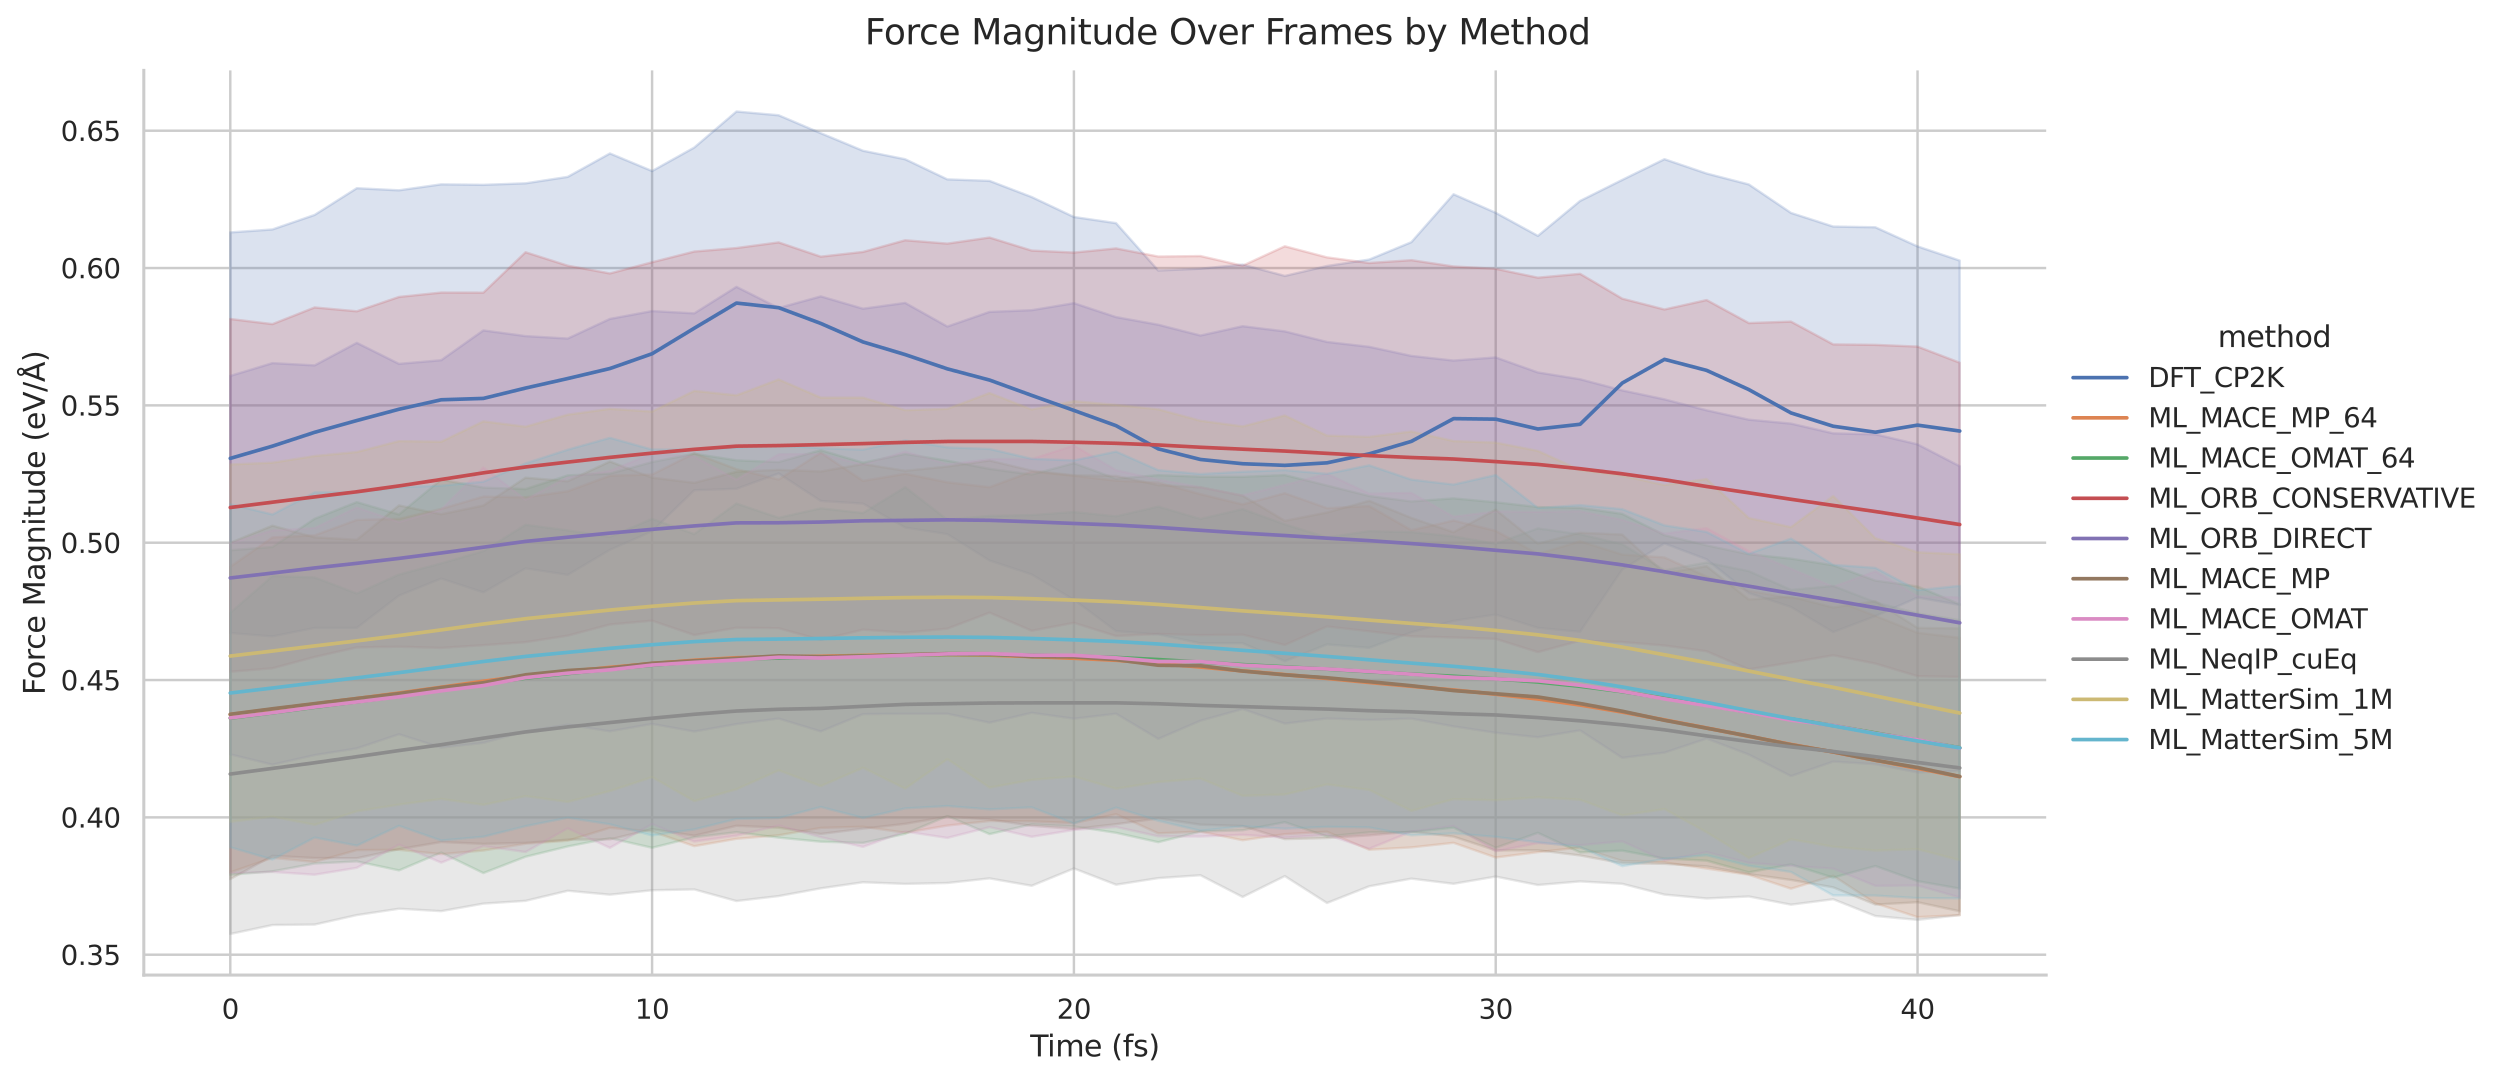 <?xml version="1.0" encoding="utf-8" standalone="no"?>
<!DOCTYPE svg PUBLIC "-//W3C//DTD SVG 1.1//EN"
  "http://www.w3.org/Graphics/SVG/1.1/DTD/svg11.dtd">
<svg xmlns:xlink="http://www.w3.org/1999/xlink" width="1022.68pt" height="441.84pt" viewBox="0 0 1022.68 441.84" xmlns="http://www.w3.org/2000/svg" version="1.1">
 <defs>
  <style type="text/css">*{stroke-linejoin: round; stroke-linecap: butt}</style>
 </defs>
 <g id="figure_1">
  <g id="patch_1">
   <path d="M 0 441.84 
L 1022.68 441.84 
L 1022.68 -0 
L 0 -0 
z
" style="fill: #ffffff"/>
  </g>
  <g id="axes_1">
   <g id="patch_2">
    <path d="M 58.827 398.88 
L 837.039 398.88 
L 837.039 28.8 
L 58.827 28.8 
z
" style="fill: #ffffff"/>
   </g>
   <g id="matplotlib.axis_1">
    <g id="xtick_1">
     <g id="line2d_1">
      <path d="M 94.2 398.88 
L 94.2 28.8 
" clip-path="url(#pc13f33670a)" style="fill: none; stroke: #cccccc; stroke-linecap: round"/>
     </g>
     <g id="text_1">
      <!-- 0 -->
      <g style="fill: #262626" transform="translate(90.701 416.738) scale(0.11 -0.11)">
       <defs>
        <path id="DejaVuSans-30" d="M 2034 4250 
Q 1547 4250 1301 3770 
Q 1056 3291 1056 2328 
Q 1056 1369 1301 889 
Q 1547 409 2034 409 
Q 2525 409 2770 889 
Q 3016 1369 3016 2328 
Q 3016 3291 2770 3770 
Q 2525 4250 2034 4250 
z
M 2034 4750 
Q 2819 4750 3233 4129 
Q 3647 3509 3647 2328 
Q 3647 1150 3233 529 
Q 2819 -91 2034 -91 
Q 1250 -91 836 529 
Q 422 1150 422 2328 
Q 422 3509 836 4129 
Q 1250 4750 2034 4750 
z
" transform="scale(0.016)"/>
       </defs>
       <use xlink:href="#DejaVuSans-30"/>
      </g>
     </g>
    </g>
    <g id="xtick_2">
     <g id="line2d_2">
      <path d="M 266.753 398.88 
L 266.753 28.8 
" clip-path="url(#pc13f33670a)" style="fill: none; stroke: #cccccc; stroke-linecap: round"/>
     </g>
     <g id="text_2">
      <!-- 10 -->
      <g style="fill: #262626" transform="translate(259.754 416.738) scale(0.11 -0.11)">
       <defs>
        <path id="DejaVuSans-31" d="M 794 531 
L 1825 531 
L 1825 4091 
L 703 3866 
L 703 4441 
L 1819 4666 
L 2450 4666 
L 2450 531 
L 3481 531 
L 3481 0 
L 794 0 
L 794 531 
z
" transform="scale(0.016)"/>
       </defs>
       <use xlink:href="#DejaVuSans-31"/>
       <use xlink:href="#DejaVuSans-30" transform="translate(63.623 0)"/>
      </g>
     </g>
    </g>
    <g id="xtick_3">
     <g id="line2d_3">
      <path d="M 439.305 398.88 
L 439.305 28.8 
" clip-path="url(#pc13f33670a)" style="fill: none; stroke: #cccccc; stroke-linecap: round"/>
     </g>
     <g id="text_3">
      <!-- 20 -->
      <g style="fill: #262626" transform="translate(432.307 416.738) scale(0.11 -0.11)">
       <defs>
        <path id="DejaVuSans-32" d="M 1228 531 
L 3431 531 
L 3431 0 
L 469 0 
L 469 531 
Q 828 903 1448 1529 
Q 2069 2156 2228 2338 
Q 2531 2678 2651 2914 
Q 2772 3150 2772 3378 
Q 2772 3750 2511 3984 
Q 2250 4219 1831 4219 
Q 1534 4219 1204 4116 
Q 875 4013 500 3803 
L 500 4441 
Q 881 4594 1212 4672 
Q 1544 4750 1819 4750 
Q 2544 4750 2975 4387 
Q 3406 4025 3406 3419 
Q 3406 3131 3298 2873 
Q 3191 2616 2906 2266 
Q 2828 2175 2409 1742 
Q 1991 1309 1228 531 
z
" transform="scale(0.016)"/>
       </defs>
       <use xlink:href="#DejaVuSans-32"/>
       <use xlink:href="#DejaVuSans-30" transform="translate(63.623 0)"/>
      </g>
     </g>
    </g>
    <g id="xtick_4">
     <g id="line2d_4">
      <path d="M 611.858 398.88 
L 611.858 28.8 
" clip-path="url(#pc13f33670a)" style="fill: none; stroke: #cccccc; stroke-linecap: round"/>
     </g>
     <g id="text_4">
      <!-- 30 -->
      <g style="fill: #262626" transform="translate(604.859 416.738) scale(0.11 -0.11)">
       <defs>
        <path id="DejaVuSans-33" d="M 2597 2516 
Q 3050 2419 3304 2112 
Q 3559 1806 3559 1356 
Q 3559 666 3084 287 
Q 2609 -91 1734 -91 
Q 1441 -91 1130 -33 
Q 819 25 488 141 
L 488 750 
Q 750 597 1062 519 
Q 1375 441 1716 441 
Q 2309 441 2620 675 
Q 2931 909 2931 1356 
Q 2931 1769 2642 2001 
Q 2353 2234 1838 2234 
L 1294 2234 
L 1294 2753 
L 1863 2753 
Q 2328 2753 2575 2939 
Q 2822 3125 2822 3475 
Q 2822 3834 2567 4026 
Q 2313 4219 1838 4219 
Q 1578 4219 1281 4162 
Q 984 4106 628 3988 
L 628 4550 
Q 988 4650 1302 4700 
Q 1616 4750 1894 4750 
Q 2613 4750 3031 4423 
Q 3450 4097 3450 3541 
Q 3450 3153 3228 2886 
Q 3006 2619 2597 2516 
z
" transform="scale(0.016)"/>
       </defs>
       <use xlink:href="#DejaVuSans-33"/>
       <use xlink:href="#DejaVuSans-30" transform="translate(63.623 0)"/>
      </g>
     </g>
    </g>
    <g id="xtick_5">
     <g id="line2d_5">
      <path d="M 784.41 398.88 
L 784.41 28.8 
" clip-path="url(#pc13f33670a)" style="fill: none; stroke: #cccccc; stroke-linecap: round"/>
     </g>
     <g id="text_5">
      <!-- 40 -->
      <g style="fill: #262626" transform="translate(777.412 416.738) scale(0.11 -0.11)">
       <defs>
        <path id="DejaVuSans-34" d="M 2419 4116 
L 825 1625 
L 2419 1625 
L 2419 4116 
z
M 2253 4666 
L 3047 4666 
L 3047 1625 
L 3713 1625 
L 3713 1100 
L 3047 1100 
L 3047 0 
L 2419 0 
L 2419 1100 
L 313 1100 
L 313 1709 
L 2253 4666 
z
" transform="scale(0.016)"/>
       </defs>
       <use xlink:href="#DejaVuSans-34"/>
       <use xlink:href="#DejaVuSans-30" transform="translate(63.623 0)"/>
      </g>
     </g>
    </g>
    <g id="text_6">
     <!-- Time (fs) -->
     <g style="fill: #262626" transform="translate(421.426 432.144) scale(0.12 -0.12)">
      <defs>
       <path id="DejaVuSans-54" d="M -19 4666 
L 3928 4666 
L 3928 4134 
L 2272 4134 
L 2272 0 
L 1638 0 
L 1638 4134 
L -19 4134 
L -19 4666 
z
" transform="scale(0.016)"/>
       <path id="DejaVuSans-69" d="M 603 3500 
L 1178 3500 
L 1178 0 
L 603 0 
L 603 3500 
z
M 603 4863 
L 1178 4863 
L 1178 4134 
L 603 4134 
L 603 4863 
z
" transform="scale(0.016)"/>
       <path id="DejaVuSans-6d" d="M 3328 2828 
Q 3544 3216 3844 3400 
Q 4144 3584 4550 3584 
Q 5097 3584 5394 3201 
Q 5691 2819 5691 2113 
L 5691 0 
L 5113 0 
L 5113 2094 
Q 5113 2597 4934 2840 
Q 4756 3084 4391 3084 
Q 3944 3084 3684 2787 
Q 3425 2491 3425 1978 
L 3425 0 
L 2847 0 
L 2847 2094 
Q 2847 2600 2669 2842 
Q 2491 3084 2119 3084 
Q 1678 3084 1418 2786 
Q 1159 2488 1159 1978 
L 1159 0 
L 581 0 
L 581 3500 
L 1159 3500 
L 1159 2956 
Q 1356 3278 1631 3431 
Q 1906 3584 2284 3584 
Q 2666 3584 2933 3390 
Q 3200 3197 3328 2828 
z
" transform="scale(0.016)"/>
       <path id="DejaVuSans-65" d="M 3597 1894 
L 3597 1613 
L 953 1613 
Q 991 1019 1311 708 
Q 1631 397 2203 397 
Q 2534 397 2845 478 
Q 3156 559 3463 722 
L 3463 178 
Q 3153 47 2828 -22 
Q 2503 -91 2169 -91 
Q 1331 -91 842 396 
Q 353 884 353 1716 
Q 353 2575 817 3079 
Q 1281 3584 2069 3584 
Q 2775 3584 3186 3129 
Q 3597 2675 3597 1894 
z
M 3022 2063 
Q 3016 2534 2758 2815 
Q 2500 3097 2075 3097 
Q 1594 3097 1305 2825 
Q 1016 2553 972 2059 
L 3022 2063 
z
" transform="scale(0.016)"/>
       <path id="DejaVuSans-20" transform="scale(0.016)"/>
       <path id="DejaVuSans-28" d="M 1984 4856 
Q 1566 4138 1362 3434 
Q 1159 2731 1159 2009 
Q 1159 1288 1364 580 
Q 1569 -128 1984 -844 
L 1484 -844 
Q 1016 -109 783 600 
Q 550 1309 550 2009 
Q 550 2706 781 3412 
Q 1013 4119 1484 4856 
L 1984 4856 
z
" transform="scale(0.016)"/>
       <path id="DejaVuSans-66" d="M 2375 4863 
L 2375 4384 
L 1825 4384 
Q 1516 4384 1395 4259 
Q 1275 4134 1275 3809 
L 1275 3500 
L 2222 3500 
L 2222 3053 
L 1275 3053 
L 1275 0 
L 697 0 
L 697 3053 
L 147 3053 
L 147 3500 
L 697 3500 
L 697 3744 
Q 697 4328 969 4595 
Q 1241 4863 1831 4863 
L 2375 4863 
z
" transform="scale(0.016)"/>
       <path id="DejaVuSans-73" d="M 2834 3397 
L 2834 2853 
Q 2591 2978 2328 3040 
Q 2066 3103 1784 3103 
Q 1356 3103 1142 2972 
Q 928 2841 928 2578 
Q 928 2378 1081 2264 
Q 1234 2150 1697 2047 
L 1894 2003 
Q 2506 1872 2764 1633 
Q 3022 1394 3022 966 
Q 3022 478 2636 193 
Q 2250 -91 1575 -91 
Q 1294 -91 989 -36 
Q 684 19 347 128 
L 347 722 
Q 666 556 975 473 
Q 1284 391 1588 391 
Q 1994 391 2212 530 
Q 2431 669 2431 922 
Q 2431 1156 2273 1281 
Q 2116 1406 1581 1522 
L 1381 1569 
Q 847 1681 609 1914 
Q 372 2147 372 2553 
Q 372 3047 722 3315 
Q 1072 3584 1716 3584 
Q 2034 3584 2315 3537 
Q 2597 3491 2834 3397 
z
" transform="scale(0.016)"/>
       <path id="DejaVuSans-29" d="M 513 4856 
L 1013 4856 
Q 1481 4119 1714 3412 
Q 1947 2706 1947 2009 
Q 1947 1309 1714 600 
Q 1481 -109 1013 -844 
L 513 -844 
Q 928 -128 1133 580 
Q 1338 1288 1338 2009 
Q 1338 2731 1133 3434 
Q 928 4138 513 4856 
z
" transform="scale(0.016)"/>
      </defs>
      <use xlink:href="#DejaVuSans-54"/>
      <use xlink:href="#DejaVuSans-69" transform="translate(57.959 0)"/>
      <use xlink:href="#DejaVuSans-6d" transform="translate(85.742 0)"/>
      <use xlink:href="#DejaVuSans-65" transform="translate(183.154 0)"/>
      <use xlink:href="#DejaVuSans-20" transform="translate(244.678 0)"/>
      <use xlink:href="#DejaVuSans-28" transform="translate(276.465 0)"/>
      <use xlink:href="#DejaVuSans-66" transform="translate(315.479 0)"/>
      <use xlink:href="#DejaVuSans-73" transform="translate(350.684 0)"/>
      <use xlink:href="#DejaVuSans-29" transform="translate(402.783 0)"/>
     </g>
    </g>
   </g>
   <g id="matplotlib.axis_2">
    <g id="ytick_1">
     <g id="line2d_6">
      <path d="M 58.827 390.538 
L 837.039 390.538 
" clip-path="url(#pc13f33670a)" style="fill: none; stroke: #cccccc; stroke-linecap: round"/>
     </g>
     <g id="text_7">
      <!-- 0.35 -->
      <g style="fill: #262626" transform="translate(24.835 394.717) scale(0.11 -0.11)">
       <defs>
        <path id="DejaVuSans-2e" d="M 684 794 
L 1344 794 
L 1344 0 
L 684 0 
L 684 794 
z
" transform="scale(0.016)"/>
        <path id="DejaVuSans-35" d="M 691 4666 
L 3169 4666 
L 3169 4134 
L 1269 4134 
L 1269 2991 
Q 1406 3038 1543 3061 
Q 1681 3084 1819 3084 
Q 2600 3084 3056 2656 
Q 3513 2228 3513 1497 
Q 3513 744 3044 326 
Q 2575 -91 1722 -91 
Q 1428 -91 1123 -41 
Q 819 9 494 109 
L 494 744 
Q 775 591 1075 516 
Q 1375 441 1709 441 
Q 2250 441 2565 725 
Q 2881 1009 2881 1497 
Q 2881 1984 2565 2268 
Q 2250 2553 1709 2553 
Q 1456 2553 1204 2497 
Q 953 2441 691 2322 
L 691 4666 
z
" transform="scale(0.016)"/>
       </defs>
       <use xlink:href="#DejaVuSans-30"/>
       <use xlink:href="#DejaVuSans-2e" transform="translate(63.623 0)"/>
       <use xlink:href="#DejaVuSans-33" transform="translate(95.41 0)"/>
       <use xlink:href="#DejaVuSans-35" transform="translate(159.033 0)"/>
      </g>
     </g>
    </g>
    <g id="ytick_2">
     <g id="line2d_7">
      <path d="M 58.827 334.359 
L 837.039 334.359 
" clip-path="url(#pc13f33670a)" style="fill: none; stroke: #cccccc; stroke-linecap: round"/>
     </g>
     <g id="text_8">
      <!-- 0.40 -->
      <g style="fill: #262626" transform="translate(24.835 338.538) scale(0.11 -0.11)">
       <use xlink:href="#DejaVuSans-30"/>
       <use xlink:href="#DejaVuSans-2e" transform="translate(63.623 0)"/>
       <use xlink:href="#DejaVuSans-34" transform="translate(95.41 0)"/>
       <use xlink:href="#DejaVuSans-30" transform="translate(159.033 0)"/>
      </g>
     </g>
    </g>
    <g id="ytick_3">
     <g id="line2d_8">
      <path d="M 58.827 278.179 
L 837.039 278.179 
" clip-path="url(#pc13f33670a)" style="fill: none; stroke: #cccccc; stroke-linecap: round"/>
     </g>
     <g id="text_9">
      <!-- 0.45 -->
      <g style="fill: #262626" transform="translate(24.835 282.358) scale(0.11 -0.11)">
       <use xlink:href="#DejaVuSans-30"/>
       <use xlink:href="#DejaVuSans-2e" transform="translate(63.623 0)"/>
       <use xlink:href="#DejaVuSans-34" transform="translate(95.41 0)"/>
       <use xlink:href="#DejaVuSans-35" transform="translate(159.033 0)"/>
      </g>
     </g>
    </g>
    <g id="ytick_4">
     <g id="line2d_9">
      <path d="M 58.827 221.999 
L 837.039 221.999 
" clip-path="url(#pc13f33670a)" style="fill: none; stroke: #cccccc; stroke-linecap: round"/>
     </g>
     <g id="text_10">
      <!-- 0.50 -->
      <g style="fill: #262626" transform="translate(24.835 226.179) scale(0.11 -0.11)">
       <use xlink:href="#DejaVuSans-30"/>
       <use xlink:href="#DejaVuSans-2e" transform="translate(63.623 0)"/>
       <use xlink:href="#DejaVuSans-35" transform="translate(95.41 0)"/>
       <use xlink:href="#DejaVuSans-30" transform="translate(159.033 0)"/>
      </g>
     </g>
    </g>
    <g id="ytick_5">
     <g id="line2d_10">
      <path d="M 58.827 165.82 
L 837.039 165.82 
" clip-path="url(#pc13f33670a)" style="fill: none; stroke: #cccccc; stroke-linecap: round"/>
     </g>
     <g id="text_11">
      <!-- 0.55 -->
      <g style="fill: #262626" transform="translate(24.835 169.999) scale(0.11 -0.11)">
       <use xlink:href="#DejaVuSans-30"/>
       <use xlink:href="#DejaVuSans-2e" transform="translate(63.623 0)"/>
       <use xlink:href="#DejaVuSans-35" transform="translate(95.41 0)"/>
       <use xlink:href="#DejaVuSans-35" transform="translate(159.033 0)"/>
      </g>
     </g>
    </g>
    <g id="ytick_6">
     <g id="line2d_11">
      <path d="M 58.827 109.64 
L 837.039 109.64 
" clip-path="url(#pc13f33670a)" style="fill: none; stroke: #cccccc; stroke-linecap: round"/>
     </g>
     <g id="text_12">
      <!-- 0.60 -->
      <g style="fill: #262626" transform="translate(24.835 113.819) scale(0.11 -0.11)">
       <defs>
        <path id="DejaVuSans-36" d="M 2113 2584 
Q 1688 2584 1439 2293 
Q 1191 2003 1191 1497 
Q 1191 994 1439 701 
Q 1688 409 2113 409 
Q 2538 409 2786 701 
Q 3034 994 3034 1497 
Q 3034 2003 2786 2293 
Q 2538 2584 2113 2584 
z
M 3366 4563 
L 3366 3988 
Q 3128 4100 2886 4159 
Q 2644 4219 2406 4219 
Q 1781 4219 1451 3797 
Q 1122 3375 1075 2522 
Q 1259 2794 1537 2939 
Q 1816 3084 2150 3084 
Q 2853 3084 3261 2657 
Q 3669 2231 3669 1497 
Q 3669 778 3244 343 
Q 2819 -91 2113 -91 
Q 1303 -91 875 529 
Q 447 1150 447 2328 
Q 447 3434 972 4092 
Q 1497 4750 2381 4750 
Q 2619 4750 2861 4703 
Q 3103 4656 3366 4563 
z
" transform="scale(0.016)"/>
       </defs>
       <use xlink:href="#DejaVuSans-30"/>
       <use xlink:href="#DejaVuSans-2e" transform="translate(63.623 0)"/>
       <use xlink:href="#DejaVuSans-36" transform="translate(95.41 0)"/>
       <use xlink:href="#DejaVuSans-30" transform="translate(159.033 0)"/>
      </g>
     </g>
    </g>
    <g id="ytick_7">
     <g id="line2d_12">
      <path d="M 58.827 53.46 
L 837.039 53.46 
" clip-path="url(#pc13f33670a)" style="fill: none; stroke: #cccccc; stroke-linecap: round"/>
     </g>
     <g id="text_13">
      <!-- 0.65 -->
      <g style="fill: #262626" transform="translate(24.835 57.64) scale(0.11 -0.11)">
       <use xlink:href="#DejaVuSans-30"/>
       <use xlink:href="#DejaVuSans-2e" transform="translate(63.623 0)"/>
       <use xlink:href="#DejaVuSans-36" transform="translate(95.41 0)"/>
       <use xlink:href="#DejaVuSans-35" transform="translate(159.033 0)"/>
      </g>
     </g>
    </g>
    <g id="text_14">
     <!-- Force Magnitude (eV/Å) -->
     <g style="fill: #262626" transform="translate(18.339 284.272) rotate(-90) scale(0.12 -0.12)">
      <defs>
       <path id="DejaVuSans-46" d="M 628 4666 
L 3309 4666 
L 3309 4134 
L 1259 4134 
L 1259 2759 
L 3109 2759 
L 3109 2228 
L 1259 2228 
L 1259 0 
L 628 0 
L 628 4666 
z
" transform="scale(0.016)"/>
       <path id="DejaVuSans-6f" d="M 1959 3097 
Q 1497 3097 1228 2736 
Q 959 2375 959 1747 
Q 959 1119 1226 758 
Q 1494 397 1959 397 
Q 2419 397 2687 759 
Q 2956 1122 2956 1747 
Q 2956 2369 2687 2733 
Q 2419 3097 1959 3097 
z
M 1959 3584 
Q 2709 3584 3137 3096 
Q 3566 2609 3566 1747 
Q 3566 888 3137 398 
Q 2709 -91 1959 -91 
Q 1206 -91 779 398 
Q 353 888 353 1747 
Q 353 2609 779 3096 
Q 1206 3584 1959 3584 
z
" transform="scale(0.016)"/>
       <path id="DejaVuSans-72" d="M 2631 2963 
Q 2534 3019 2420 3045 
Q 2306 3072 2169 3072 
Q 1681 3072 1420 2755 
Q 1159 2438 1159 1844 
L 1159 0 
L 581 0 
L 581 3500 
L 1159 3500 
L 1159 2956 
Q 1341 3275 1631 3429 
Q 1922 3584 2338 3584 
Q 2397 3584 2469 3576 
Q 2541 3569 2628 3553 
L 2631 2963 
z
" transform="scale(0.016)"/>
       <path id="DejaVuSans-63" d="M 3122 3366 
L 3122 2828 
Q 2878 2963 2633 3030 
Q 2388 3097 2138 3097 
Q 1578 3097 1268 2742 
Q 959 2388 959 1747 
Q 959 1106 1268 751 
Q 1578 397 2138 397 
Q 2388 397 2633 464 
Q 2878 531 3122 666 
L 3122 134 
Q 2881 22 2623 -34 
Q 2366 -91 2075 -91 
Q 1284 -91 818 406 
Q 353 903 353 1747 
Q 353 2603 823 3093 
Q 1294 3584 2113 3584 
Q 2378 3584 2631 3529 
Q 2884 3475 3122 3366 
z
" transform="scale(0.016)"/>
       <path id="DejaVuSans-4d" d="M 628 4666 
L 1569 4666 
L 2759 1491 
L 3956 4666 
L 4897 4666 
L 4897 0 
L 4281 0 
L 4281 4097 
L 3078 897 
L 2444 897 
L 1241 4097 
L 1241 0 
L 628 0 
L 628 4666 
z
" transform="scale(0.016)"/>
       <path id="DejaVuSans-61" d="M 2194 1759 
Q 1497 1759 1228 1600 
Q 959 1441 959 1056 
Q 959 750 1161 570 
Q 1363 391 1709 391 
Q 2188 391 2477 730 
Q 2766 1069 2766 1631 
L 2766 1759 
L 2194 1759 
z
M 3341 1997 
L 3341 0 
L 2766 0 
L 2766 531 
Q 2569 213 2275 61 
Q 1981 -91 1556 -91 
Q 1019 -91 701 211 
Q 384 513 384 1019 
Q 384 1609 779 1909 
Q 1175 2209 1959 2209 
L 2766 2209 
L 2766 2266 
Q 2766 2663 2505 2880 
Q 2244 3097 1772 3097 
Q 1472 3097 1187 3025 
Q 903 2953 641 2809 
L 641 3341 
Q 956 3463 1253 3523 
Q 1550 3584 1831 3584 
Q 2591 3584 2966 3190 
Q 3341 2797 3341 1997 
z
" transform="scale(0.016)"/>
       <path id="DejaVuSans-67" d="M 2906 1791 
Q 2906 2416 2648 2759 
Q 2391 3103 1925 3103 
Q 1463 3103 1205 2759 
Q 947 2416 947 1791 
Q 947 1169 1205 825 
Q 1463 481 1925 481 
Q 2391 481 2648 825 
Q 2906 1169 2906 1791 
z
M 3481 434 
Q 3481 -459 3084 -895 
Q 2688 -1331 1869 -1331 
Q 1566 -1331 1297 -1286 
Q 1028 -1241 775 -1147 
L 775 -588 
Q 1028 -725 1275 -790 
Q 1522 -856 1778 -856 
Q 2344 -856 2625 -561 
Q 2906 -266 2906 331 
L 2906 616 
Q 2728 306 2450 153 
Q 2172 0 1784 0 
Q 1141 0 747 490 
Q 353 981 353 1791 
Q 353 2603 747 3093 
Q 1141 3584 1784 3584 
Q 2172 3584 2450 3431 
Q 2728 3278 2906 2969 
L 2906 3500 
L 3481 3500 
L 3481 434 
z
" transform="scale(0.016)"/>
       <path id="DejaVuSans-6e" d="M 3513 2113 
L 3513 0 
L 2938 0 
L 2938 2094 
Q 2938 2591 2744 2837 
Q 2550 3084 2163 3084 
Q 1697 3084 1428 2787 
Q 1159 2491 1159 1978 
L 1159 0 
L 581 0 
L 581 3500 
L 1159 3500 
L 1159 2956 
Q 1366 3272 1645 3428 
Q 1925 3584 2291 3584 
Q 2894 3584 3203 3211 
Q 3513 2838 3513 2113 
z
" transform="scale(0.016)"/>
       <path id="DejaVuSans-74" d="M 1172 4494 
L 1172 3500 
L 2356 3500 
L 2356 3053 
L 1172 3053 
L 1172 1153 
Q 1172 725 1289 603 
Q 1406 481 1766 481 
L 2356 481 
L 2356 0 
L 1766 0 
Q 1100 0 847 248 
Q 594 497 594 1153 
L 594 3053 
L 172 3053 
L 172 3500 
L 594 3500 
L 594 4494 
L 1172 4494 
z
" transform="scale(0.016)"/>
       <path id="DejaVuSans-75" d="M 544 1381 
L 544 3500 
L 1119 3500 
L 1119 1403 
Q 1119 906 1312 657 
Q 1506 409 1894 409 
Q 2359 409 2629 706 
Q 2900 1003 2900 1516 
L 2900 3500 
L 3475 3500 
L 3475 0 
L 2900 0 
L 2900 538 
Q 2691 219 2414 64 
Q 2138 -91 1772 -91 
Q 1169 -91 856 284 
Q 544 659 544 1381 
z
M 1991 3584 
L 1991 3584 
z
" transform="scale(0.016)"/>
       <path id="DejaVuSans-64" d="M 2906 2969 
L 2906 4863 
L 3481 4863 
L 3481 0 
L 2906 0 
L 2906 525 
Q 2725 213 2448 61 
Q 2172 -91 1784 -91 
Q 1150 -91 751 415 
Q 353 922 353 1747 
Q 353 2572 751 3078 
Q 1150 3584 1784 3584 
Q 2172 3584 2448 3432 
Q 2725 3281 2906 2969 
z
M 947 1747 
Q 947 1113 1208 752 
Q 1469 391 1925 391 
Q 2381 391 2643 752 
Q 2906 1113 2906 1747 
Q 2906 2381 2643 2742 
Q 2381 3103 1925 3103 
Q 1469 3103 1208 2742 
Q 947 2381 947 1747 
z
" transform="scale(0.016)"/>
       <path id="DejaVuSans-56" d="M 1831 0 
L 50 4666 
L 709 4666 
L 2188 738 
L 3669 4666 
L 4325 4666 
L 2547 0 
L 1831 0 
z
" transform="scale(0.016)"/>
       <path id="DejaVuSans-2f" d="M 1625 4666 
L 2156 4666 
L 531 -594 
L 0 -594 
L 1625 4666 
z
" transform="scale(0.016)"/>
       <path id="DejaVuSans-c5" d="M 2663 5081 
Q 2663 5278 2523 5417 
Q 2384 5556 2188 5556 
Q 1988 5556 1852 5420 
Q 1716 5284 1716 5081 
Q 1716 4884 1853 4746 
Q 1991 4609 2188 4609 
Q 2384 4609 2523 4746 
Q 2663 4884 2663 5081 
z
M 2188 4044 
L 1338 1722 
L 3041 1722 
L 2188 4044 
z
M 1716 4366 
Q 1525 4494 1428 4673 
Q 1331 4853 1331 5081 
Q 1331 5441 1579 5691 
Q 1828 5941 2188 5941 
Q 2544 5941 2795 5689 
Q 3047 5438 3047 5081 
Q 3047 4863 2948 4678 
Q 2850 4494 2663 4366 
L 4325 0 
L 3669 0 
L 3244 1197 
L 1141 1197 
L 716 0 
L 50 0 
L 1716 4366 
z
" transform="scale(0.016)"/>
      </defs>
      <use xlink:href="#DejaVuSans-46"/>
      <use xlink:href="#DejaVuSans-6f" transform="translate(53.895 0)"/>
      <use xlink:href="#DejaVuSans-72" transform="translate(115.076 0)"/>
      <use xlink:href="#DejaVuSans-63" transform="translate(153.939 0)"/>
      <use xlink:href="#DejaVuSans-65" transform="translate(208.92 0)"/>
      <use xlink:href="#DejaVuSans-20" transform="translate(270.443 0)"/>
      <use xlink:href="#DejaVuSans-4d" transform="translate(302.23 0)"/>
      <use xlink:href="#DejaVuSans-61" transform="translate(388.51 0)"/>
      <use xlink:href="#DejaVuSans-67" transform="translate(449.789 0)"/>
      <use xlink:href="#DejaVuSans-6e" transform="translate(513.266 0)"/>
      <use xlink:href="#DejaVuSans-69" transform="translate(576.645 0)"/>
      <use xlink:href="#DejaVuSans-74" transform="translate(604.428 0)"/>
      <use xlink:href="#DejaVuSans-75" transform="translate(643.637 0)"/>
      <use xlink:href="#DejaVuSans-64" transform="translate(707.016 0)"/>
      <use xlink:href="#DejaVuSans-65" transform="translate(770.492 0)"/>
      <use xlink:href="#DejaVuSans-20" transform="translate(832.016 0)"/>
      <use xlink:href="#DejaVuSans-28" transform="translate(863.803 0)"/>
      <use xlink:href="#DejaVuSans-65" transform="translate(902.816 0)"/>
      <use xlink:href="#DejaVuSans-56" transform="translate(964.34 0)"/>
      <use xlink:href="#DejaVuSans-2f" transform="translate(1032.748 0)"/>
      <use xlink:href="#DejaVuSans-c5" transform="translate(1066.439 0)"/>
      <use xlink:href="#DejaVuSans-29" transform="translate(1134.848 0)"/>
     </g>
    </g>
   </g>
   <g id="FillBetweenPolyCollection_1">
    <defs>
     <path id="mb28f2bf188" d="M 94.2 -346.762 
L 94.2 -182.911 
L 111.456 -181.516 
L 128.711 -185.01 
L 145.966 -185.031 
L 163.221 -198.218 
L 180.477 -205.178 
L 197.732 -199.534 
L 214.987 -209.351 
L 232.242 -206.693 
L 249.498 -216.937 
L 266.753 -224.536 
L 284.008 -241.312 
L 301.263 -241.898 
L 318.519 -248.172 
L 335.774 -236.906 
L 353.029 -235.836 
L 370.284 -226.056 
L 387.54 -223.353 
L 404.795 -212.558 
L 422.05 -206.854 
L 439.305 -196.499 
L 456.561 -183.686 
L 473.816 -182.374 
L 491.071 -178.721 
L 508.326 -178.74 
L 525.582 -171.412 
L 542.837 -178.266 
L 560.092 -176.863 
L 577.347 -183.208 
L 594.603 -187.915 
L 611.858 -190.459 
L 629.113 -185.011 
L 646.368 -183.426 
L 663.624 -208.874 
L 680.879 -219.55 
L 698.134 -213.048 
L 715.389 -199.24 
L 732.645 -193.559 
L 749.9 -183.285 
L 767.155 -189.825 
L 784.41 -197.431 
L 801.666 -194.375 
L 801.666 -335.242 
L 801.666 -335.242 
L 784.41 -341.041 
L 767.155 -348.872 
L 749.9 -349.161 
L 732.645 -354.736 
L 715.389 -366.394 
L 698.134 -370.854 
L 680.879 -376.711 
L 663.624 -368.247 
L 646.368 -359.636 
L 629.113 -345.348 
L 611.858 -354.792 
L 594.603 -362.373 
L 577.347 -342.773 
L 560.092 -335.661 
L 542.837 -333.023 
L 525.582 -328.957 
L 508.326 -333.602 
L 491.071 -331.921 
L 473.816 -331.179 
L 456.561 -350.544 
L 439.305 -353.071 
L 422.05 -361.236 
L 404.795 -367.843 
L 387.54 -368.458 
L 370.284 -376.695 
L 353.029 -380.168 
L 335.774 -387.331 
L 318.519 -394.685 
L 301.263 -396.218 
L 284.008 -381.484 
L 266.753 -371.867 
L 249.498 -379.062 
L 232.242 -369.479 
L 214.987 -366.843 
L 197.732 -366.227 
L 180.477 -366.422 
L 163.221 -363.982 
L 145.966 -364.847 
L 128.711 -353.922 
L 111.456 -347.973 
L 94.2 -346.762 
z
" style="stroke: #4c72b0; stroke-opacity: 0.2"/>
    </defs>
    <g clip-path="url(#pc13f33670a)">
     <use xlink:href="#mb28f2bf188" x="0" y="441.84" style="fill: #4c72b0; fill-opacity: 0.2; stroke: #4c72b0; stroke-opacity: 0.2"/>
    </g>
   </g>
   <g id="FillBetweenPolyCollection_2">
    <defs>
     <path id="m438792af47" d="M 94.2 -209.96 
L 94.2 -84.985 
L 111.456 -90.924 
L 128.711 -89.236 
L 145.966 -94.097 
L 163.221 -94.205 
L 180.477 -92.429 
L 197.732 -93.914 
L 214.987 -96.688 
L 232.242 -97.92 
L 249.498 -103.208 
L 266.753 -101.701 
L 284.008 -95.701 
L 301.263 -98.707 
L 318.519 -100.144 
L 335.774 -103.18 
L 353.029 -103.651 
L 370.284 -101.19 
L 387.54 -104.129 
L 404.795 -105.974 
L 422.05 -105.86 
L 439.305 -105.151 
L 456.561 -108.76 
L 473.816 -100.937 
L 491.071 -101.655 
L 508.326 -98.122 
L 525.582 -100.619 
L 542.837 -101.602 
L 560.092 -94.238 
L 577.347 -95.193 
L 594.603 -97.071 
L 611.858 -91.055 
L 629.113 -93.257 
L 646.368 -95.162 
L 663.624 -89.649 
L 680.879 -89.094 
L 698.134 -86.515 
L 715.389 -84 
L 732.645 -78.294 
L 749.9 -83.578 
L 767.155 -72.321 
L 784.41 -66.666 
L 801.666 -67.509 
L 801.666 -180.928 
L 801.666 -180.928 
L 784.41 -182.991 
L 767.155 -189.879 
L 749.9 -196.617 
L 732.645 -197.141 
L 715.389 -200.182 
L 698.134 -205.993 
L 680.879 -213.797 
L 663.624 -214.974 
L 646.368 -220.412 
L 629.113 -215.223 
L 611.858 -224.661 
L 594.603 -228.913 
L 577.347 -224.921 
L 560.092 -234.803 
L 542.837 -233.986 
L 525.582 -240.084 
L 508.326 -235.476 
L 491.071 -239.664 
L 473.816 -244.441 
L 456.561 -245.224 
L 439.305 -247.2 
L 422.05 -248.922 
L 404.795 -242.519 
L 387.54 -244.519 
L 370.284 -248.014 
L 353.029 -245.108 
L 335.774 -256.678 
L 318.519 -245.639 
L 301.263 -249.941 
L 284.008 -256.428 
L 266.753 -247.724 
L 249.498 -247.223 
L 232.242 -240.868 
L 214.987 -238.396 
L 197.732 -238.714 
L 180.477 -233.679 
L 163.221 -229.537 
L 145.966 -229.163 
L 128.711 -222.869 
L 111.456 -221.982 
L 94.2 -209.96 
z
" style="stroke: #dd8452; stroke-opacity: 0.2"/>
    </defs>
    <g clip-path="url(#pc13f33670a)">
     <use xlink:href="#m438792af47" x="0" y="441.84" style="fill: #dd8452; fill-opacity: 0.2; stroke: #dd8452; stroke-opacity: 0.2"/>
    </g>
   </g>
   <g id="FillBetweenPolyCollection_3">
    <defs>
     <path id="m5ce229e2e2" d="M 94.2 -216.743 
L 94.2 -83.995 
L 111.456 -85.4 
L 128.711 -88.589 
L 145.966 -89.477 
L 163.221 -85.786 
L 180.477 -93.074 
L 197.732 -84.702 
L 214.987 -91.367 
L 232.242 -95.585 
L 249.498 -98.979 
L 266.753 -95.039 
L 284.008 -99.337 
L 301.263 -101.418 
L 318.519 -99.192 
L 335.774 -97.528 
L 353.029 -97.044 
L 370.284 -100.745 
L 387.54 -108.022 
L 404.795 -100.627 
L 422.05 -104.634 
L 439.305 -103.798 
L 456.561 -101.16 
L 473.816 -97.325 
L 491.071 -101.681 
L 508.326 -102.198 
L 525.582 -105.505 
L 542.837 -99.683 
L 560.092 -101.357 
L 577.347 -101.42 
L 594.603 -103.294 
L 611.858 -95.023 
L 629.113 -101.156 
L 646.368 -93.131 
L 663.624 -93.873 
L 680.879 -90.638 
L 698.134 -89.77 
L 715.389 -84.98 
L 732.645 -88.241 
L 749.9 -82.835 
L 767.155 -87.573 
L 784.41 -81.388 
L 801.666 -78.342 
L 801.666 -194.618 
L 801.666 -194.618 
L 784.41 -201.929 
L 767.155 -204.316 
L 749.9 -210.577 
L 732.645 -213.307 
L 715.389 -215.084 
L 698.134 -218.725 
L 680.879 -222.895 
L 663.624 -231.616 
L 646.368 -234.079 
L 629.113 -234.391 
L 611.858 -236.361 
L 594.603 -237.953 
L 577.347 -236.699 
L 560.092 -238.926 
L 542.837 -243.228 
L 525.582 -247.493 
L 508.326 -246.784 
L 491.071 -246.829 
L 473.816 -247.463 
L 456.561 -246.022 
L 439.305 -252.361 
L 422.05 -247.71 
L 404.795 -250.033 
L 387.54 -253.378 
L 370.284 -256.125 
L 353.029 -252.563 
L 335.774 -257.68 
L 318.519 -252.817 
L 301.263 -253.517 
L 284.008 -256.22 
L 266.753 -252.809 
L 249.498 -248.096 
L 232.242 -247.366 
L 214.987 -241.769 
L 197.732 -242.374 
L 180.477 -245.622 
L 163.221 -231.37 
L 145.966 -236.43 
L 128.711 -229.624 
L 111.456 -218.08 
L 94.2 -216.743 
z
" style="stroke: #55a868; stroke-opacity: 0.2"/>
    </defs>
    <g clip-path="url(#pc13f33670a)">
     <use xlink:href="#m5ce229e2e2" x="0" y="441.84" style="fill: #55a868; fill-opacity: 0.2; stroke: #55a868; stroke-opacity: 0.2"/>
    </g>
   </g>
   <g id="FillBetweenPolyCollection_4">
    <defs>
     <path id="m9b3c337905" d="M 94.2 -311.344 
L 94.2 -167.05 
L 111.456 -168.481 
L 128.711 -173.104 
L 145.966 -177.014 
L 163.221 -177.295 
L 180.477 -176.813 
L 197.732 -177.93 
L 214.987 -179.155 
L 232.242 -181.82 
L 249.498 -186.385 
L 266.753 -187.939 
L 284.008 -182.068 
L 301.263 -185.049 
L 318.519 -184.859 
L 335.774 -180.113 
L 353.029 -184.286 
L 370.284 -183.061 
L 387.54 -184.686 
L 404.795 -191.24 
L 422.05 -183.843 
L 439.305 -187.062 
L 456.561 -181.671 
L 473.816 -182.522 
L 491.071 -182.028 
L 508.326 -182.228 
L 525.582 -178.002 
L 542.837 -185.574 
L 560.092 -183.584 
L 577.347 -181.556 
L 594.603 -181.076 
L 611.858 -180.495 
L 629.113 -175.078 
L 646.368 -179.754 
L 663.624 -179.209 
L 680.879 -177.79 
L 698.134 -175.434 
L 715.389 -168.039 
L 732.645 -170.841 
L 749.9 -173.792 
L 767.155 -170.405 
L 784.41 -165.248 
L 801.666 -164.944 
L 801.666 -293.463 
L 801.666 -293.463 
L 784.41 -300.057 
L 767.155 -300.761 
L 749.9 -300.957 
L 732.645 -310.275 
L 715.389 -309.683 
L 698.134 -319.1 
L 680.879 -315.236 
L 663.624 -319.663 
L 646.368 -329.828 
L 629.113 -328.247 
L 611.858 -331.87 
L 594.603 -332.833 
L 577.347 -335.407 
L 560.092 -334.247 
L 542.837 -336.554 
L 525.582 -341.094 
L 508.326 -333.122 
L 491.071 -337.097 
L 473.816 -336.899 
L 456.561 -340.219 
L 439.305 -338.515 
L 422.05 -339.333 
L 404.795 -344.664 
L 387.54 -342.174 
L 370.284 -343.553 
L 353.029 -338.777 
L 335.774 -336.843 
L 318.519 -342.675 
L 301.263 -340.374 
L 284.008 -338.931 
L 266.753 -334.56 
L 249.498 -329.973 
L 232.242 -333.151 
L 214.987 -338.654 
L 197.732 -322.118 
L 180.477 -322.154 
L 163.221 -320.363 
L 145.966 -314.494 
L 128.711 -316.061 
L 111.456 -309.251 
L 94.2 -311.344 
z
" style="stroke: #c44e52; stroke-opacity: 0.2"/>
    </defs>
    <g clip-path="url(#pc13f33670a)">
     <use xlink:href="#m9b3c337905" x="0" y="441.84" style="fill: #c44e52; fill-opacity: 0.2; stroke: #c44e52; stroke-opacity: 0.2"/>
    </g>
   </g>
   <g id="FillBetweenPolyCollection_5">
    <defs>
     <path id="m5441dee0c7" d="M 94.2 -288.063 
L 94.2 -133.249 
L 111.456 -129.024 
L 128.711 -132.937 
L 145.966 -135.685 
L 163.221 -141.464 
L 180.477 -136.004 
L 197.732 -137.931 
L 214.987 -142.666 
L 232.242 -145.383 
L 249.498 -142.662 
L 266.753 -145.686 
L 284.008 -142.58 
L 301.263 -145.618 
L 318.519 -147.88 
L 335.774 -142.625 
L 353.029 -149.7 
L 370.284 -149.827 
L 387.54 -149.859 
L 404.795 -146.196 
L 422.05 -150.243 
L 439.305 -147.827 
L 456.561 -149.869 
L 473.816 -139.576 
L 491.071 -147.003 
L 508.326 -151.77 
L 525.582 -145.826 
L 542.837 -147.916 
L 560.092 -147.324 
L 577.347 -147.869 
L 594.603 -144.68 
L 611.858 -142.078 
L 629.113 -140.25 
L 646.368 -143.054 
L 663.624 -131.827 
L 680.879 -133.947 
L 698.134 -139.684 
L 715.389 -133.156 
L 732.645 -124.341 
L 749.9 -130.275 
L 767.155 -129.204 
L 784.41 -125.839 
L 801.666 -126.491 
L 801.666 -251.111 
L 801.666 -251.111 
L 784.41 -260.065 
L 767.155 -264.163 
L 749.9 -264.564 
L 732.645 -268.548 
L 715.389 -270.15 
L 698.134 -273.982 
L 680.879 -278.472 
L 663.624 -282.122 
L 646.368 -286.704 
L 629.113 -289.477 
L 611.858 -295.625 
L 594.603 -294.337 
L 577.347 -296.241 
L 560.092 -299.963 
L 542.837 -301.956 
L 525.582 -306.273 
L 508.326 -308.386 
L 491.071 -304.58 
L 473.816 -309 
L 456.561 -312.109 
L 439.305 -317.827 
L 422.05 -314.948 
L 404.795 -314.252 
L 387.54 -308.261 
L 370.284 -317.927 
L 353.029 -315.552 
L 335.774 -320.59 
L 318.519 -315.843 
L 301.263 -324.497 
L 284.008 -313.647 
L 266.753 -314.589 
L 249.498 -311.376 
L 232.242 -303.347 
L 214.987 -304.344 
L 197.732 -306.677 
L 180.477 -294.485 
L 163.221 -292.992 
L 145.966 -301.59 
L 128.711 -292.364 
L 111.456 -293.294 
L 94.2 -288.063 
z
" style="stroke: #8172b3; stroke-opacity: 0.2"/>
    </defs>
    <g clip-path="url(#pc13f33670a)">
     <use xlink:href="#m5441dee0c7" x="0" y="441.84" style="fill: #8172b3; fill-opacity: 0.2; stroke: #8172b3; stroke-opacity: 0.2"/>
    </g>
   </g>
   <g id="FillBetweenPolyCollection_6">
    <defs>
     <path id="meaf7426a15" d="M 94.2 -219.784 
L 94.2 -82.214 
L 111.456 -91.75 
L 128.711 -90.854 
L 145.966 -90.774 
L 163.221 -94.479 
L 180.477 -97.404 
L 197.732 -96.644 
L 214.987 -97.062 
L 232.242 -98.372 
L 249.498 -98.445 
L 266.753 -102.66 
L 284.008 -99.986 
L 301.263 -104.049 
L 318.519 -103.264 
L 335.774 -100.704 
L 353.029 -102.861 
L 370.284 -104.85 
L 387.54 -107.799 
L 404.795 -106.656 
L 422.05 -104.005 
L 439.305 -102.712 
L 456.561 -104.703 
L 473.816 -107.073 
L 491.071 -104.501 
L 508.326 -103.963 
L 525.582 -98.573 
L 542.837 -99.018 
L 560.092 -100.111 
L 577.347 -101.661 
L 594.603 -99.601 
L 611.858 -93.97 
L 629.113 -94.02 
L 646.368 -91.907 
L 663.624 -88.692 
L 680.879 -88.458 
L 698.134 -87.444 
L 715.389 -84.265 
L 732.645 -81.885 
L 749.9 -78.858 
L 767.155 -71.805 
L 784.41 -72.768 
L 801.666 -69.068 
L 801.666 -184.78 
L 801.666 -184.78 
L 784.41 -184.983 
L 767.155 -195.919 
L 749.9 -193.304 
L 732.645 -197.768 
L 715.389 -196.597 
L 698.134 -210.193 
L 680.879 -207.453 
L 663.624 -223.17 
L 646.368 -223.929 
L 629.113 -219.455 
L 611.858 -233.35 
L 594.603 -224.105 
L 577.347 -229.984 
L 560.092 -236.994 
L 542.837 -232.178 
L 525.582 -228.783 
L 508.326 -239.086 
L 491.071 -242.539 
L 473.816 -243.404 
L 456.561 -247.171 
L 439.305 -247.422 
L 422.05 -249.333 
L 404.795 -253.443 
L 387.54 -251.004 
L 370.284 -249.265 
L 353.029 -252.024 
L 335.774 -248.953 
L 318.519 -249.669 
L 301.263 -248.843 
L 284.008 -244.313 
L 266.753 -246.434 
L 249.498 -253.041 
L 232.242 -244.987 
L 214.987 -246.427 
L 197.732 -235.039 
L 180.477 -231.453 
L 163.221 -235.088 
L 145.966 -221.023 
L 128.711 -222.025 
L 111.456 -226.797 
L 94.2 -219.784 
z
" style="stroke: #937860; stroke-opacity: 0.2"/>
    </defs>
    <g clip-path="url(#pc13f33670a)">
     <use xlink:href="#meaf7426a15" x="0" y="441.84" style="fill: #937860; fill-opacity: 0.2; stroke: #937860; stroke-opacity: 0.2"/>
    </g>
   </g>
   <g id="FillBetweenPolyCollection_7">
    <defs>
     <path id="mfd10ddbf2f" d="M 94.2 -219.573 
L 94.2 -84.63 
L 111.456 -85.158 
L 128.711 -84.021 
L 145.966 -86.837 
L 163.221 -96.34 
L 180.477 -88.954 
L 197.732 -95.74 
L 214.987 -93.304 
L 232.242 -102.979 
L 249.498 -95.014 
L 266.753 -104.709 
L 284.008 -97.593 
L 301.263 -100.007 
L 318.519 -104.14 
L 335.774 -99.385 
L 353.029 -95.41 
L 370.284 -101.692 
L 387.54 -99.075 
L 404.795 -103.497 
L 422.05 -99.537 
L 439.305 -102.348 
L 456.561 -103.545 
L 473.816 -99.723 
L 491.071 -99.624 
L 508.326 -100.338 
L 525.582 -99.193 
L 542.837 -100.358 
L 560.092 -94.634 
L 577.347 -101.634 
L 594.603 -103.953 
L 611.858 -93.581 
L 629.113 -96.934 
L 646.368 -96.084 
L 663.624 -97.666 
L 680.879 -89.87 
L 698.134 -93.256 
L 715.389 -88.83 
L 732.645 -87.62 
L 749.9 -86.514 
L 767.155 -79.461 
L 784.41 -79.642 
L 801.666 -74.715 
L 801.666 -197.422 
L 801.666 -197.422 
L 784.41 -197.89 
L 767.155 -208.086 
L 749.9 -201.784 
L 732.645 -209.159 
L 715.389 -216.385 
L 698.134 -225.807 
L 680.879 -223.545 
L 663.624 -229.151 
L 646.368 -232.697 
L 629.113 -232.455 
L 611.858 -232.622 
L 594.603 -230.443 
L 577.347 -240.192 
L 560.092 -239.903 
L 542.837 -248.011 
L 525.582 -243.449 
L 508.326 -239.231 
L 491.071 -242.511 
L 473.816 -245.611 
L 456.561 -249.499 
L 439.305 -259.575 
L 422.05 -254.056 
L 404.795 -254.019 
L 387.54 -251.914 
L 370.284 -257.13 
L 353.029 -251.714 
L 335.774 -256.136 
L 318.519 -255.98 
L 301.263 -245.622 
L 284.008 -255.074 
L 266.753 -256.306 
L 249.498 -249.188 
L 232.242 -246.652 
L 214.987 -237.425 
L 197.732 -250.633 
L 180.477 -233.291 
L 163.221 -228.301 
L 145.966 -234.232 
L 128.711 -225.806 
L 111.456 -224.862 
L 94.2 -219.573 
z
" style="stroke: #da8bc3; stroke-opacity: 0.2"/>
    </defs>
    <g clip-path="url(#pc13f33670a)">
     <use xlink:href="#mfd10ddbf2f" x="0" y="441.84" style="fill: #da8bc3; fill-opacity: 0.2; stroke: #da8bc3; stroke-opacity: 0.2"/>
    </g>
   </g>
   <g id="FillBetweenPolyCollection_8">
    <defs>
     <path id="m2e55bceeb3" d="M 94.2 -191.092 
L 94.2 -59.782 
L 111.456 -63.441 
L 128.711 -63.627 
L 145.966 -67.508 
L 163.221 -70.101 
L 180.477 -69.117 
L 197.732 -72.196 
L 214.987 -73.331 
L 232.242 -77.451 
L 249.498 -75.849 
L 266.753 -77.669 
L 284.008 -77.995 
L 301.263 -73.261 
L 318.519 -75.279 
L 335.774 -78.456 
L 353.029 -80.928 
L 370.284 -80.27 
L 387.54 -80.643 
L 404.795 -82.516 
L 422.05 -79.497 
L 439.305 -86.568 
L 456.561 -79.934 
L 473.816 -82.631 
L 491.071 -83.801 
L 508.326 -74.917 
L 525.582 -83.458 
L 542.837 -72.451 
L 560.092 -79.289 
L 577.347 -82.418 
L 594.603 -80.305 
L 611.858 -83.265 
L 629.113 -79.809 
L 646.368 -81.283 
L 663.624 -80.304 
L 680.879 -75.89 
L 698.134 -74.301 
L 715.389 -75.119 
L 732.645 -71.762 
L 749.9 -73.984 
L 767.155 -67.125 
L 784.41 -65.534 
L 801.666 -67.478 
L 801.666 -188.126 
L 801.666 -188.126 
L 784.41 -190.89 
L 767.155 -195.492 
L 749.9 -202.139 
L 732.645 -200.557 
L 715.389 -208.211 
L 698.134 -211.705 
L 680.879 -208.602 
L 663.624 -219.175 
L 646.368 -223.274 
L 629.113 -225.692 
L 611.858 -219.373 
L 594.603 -222.415 
L 577.347 -224.137 
L 560.092 -224.547 
L 542.837 -221.961 
L 525.582 -227.311 
L 508.326 -233.547 
L 491.071 -229.529 
L 473.816 -234.572 
L 456.561 -230.598 
L 439.305 -232.362 
L 422.05 -231.12 
L 404.795 -230.801 
L 387.54 -229.199 
L 370.284 -242.529 
L 353.029 -231.963 
L 335.774 -233.888 
L 318.519 -230.018 
L 301.263 -235.852 
L 284.008 -223.356 
L 266.753 -229.574 
L 249.498 -222.16 
L 232.242 -224.851 
L 214.987 -227.14 
L 197.732 -216.348 
L 180.477 -211.346 
L 163.221 -206.783 
L 145.966 -199.004 
L 128.711 -205.596 
L 111.456 -206.161 
L 94.2 -191.092 
z
" style="stroke: #8c8c8c; stroke-opacity: 0.2"/>
    </defs>
    <g clip-path="url(#pc13f33670a)">
     <use xlink:href="#m2e55bceeb3" x="0" y="441.84" style="fill: #8c8c8c; fill-opacity: 0.2; stroke: #8c8c8c; stroke-opacity: 0.2"/>
    </g>
   </g>
   <g id="FillBetweenPolyCollection_9">
    <defs>
     <path id="mea201d4ed3" d="M 94.2 -251.827 
L 94.2 -105.65 
L 111.456 -107.778 
L 128.711 -104.414 
L 145.966 -109.966 
L 163.221 -112.713 
L 180.477 -115.005 
L 197.732 -112.624 
L 214.987 -116.165 
L 232.242 -113.802 
L 249.498 -118.233 
L 266.753 -123.913 
L 284.008 -114.13 
L 301.263 -118.946 
L 318.519 -126.716 
L 335.774 -120.254 
L 353.029 -127.768 
L 370.284 -119.231 
L 387.54 -131.296 
L 404.795 -119.65 
L 422.05 -122.808 
L 439.305 -124.195 
L 456.561 -119.195 
L 473.816 -121.938 
L 491.071 -123.337 
L 508.326 -116.305 
L 525.582 -116.83 
L 542.837 -120.948 
L 560.092 -118.718 
L 577.347 -110.122 
L 594.603 -114.934 
L 611.858 -114.483 
L 629.113 -115.673 
L 646.368 -114.693 
L 663.624 -108.296 
L 680.879 -110.875 
L 698.134 -101.368 
L 715.389 -90.854 
L 732.645 -98.495 
L 749.9 -95.468 
L 767.155 -93.915 
L 784.41 -94.458 
L 801.666 -89.962 
L 801.666 -215.092 
L 801.666 -215.092 
L 784.41 -215.917 
L 767.155 -221.667 
L 749.9 -238.933 
L 732.645 -226.201 
L 715.389 -229.911 
L 698.134 -245.86 
L 680.879 -243.425 
L 663.624 -247.245 
L 646.368 -249.515 
L 629.113 -257.393 
L 611.858 -260.78 
L 594.603 -261.399 
L 577.347 -265.331 
L 560.092 -263.125 
L 542.837 -263.647 
L 525.582 -271.864 
L 508.326 -267.401 
L 491.071 -269.721 
L 473.816 -274.403 
L 456.561 -276.211 
L 439.305 -277.726 
L 422.05 -274.323 
L 404.795 -281.054 
L 387.54 -274.579 
L 370.284 -274.039 
L 353.029 -279.184 
L 335.774 -279.186 
L 318.519 -286.607 
L 301.263 -280.12 
L 284.008 -281.942 
L 266.753 -273.488 
L 249.498 -274.585 
L 232.242 -272.207 
L 214.987 -267.285 
L 197.732 -269.461 
L 180.477 -261.146 
L 163.221 -261.387 
L 145.966 -256.932 
L 128.711 -255.296 
L 111.456 -252.572 
L 94.2 -251.827 
z
" style="stroke: #ccb974; stroke-opacity: 0.2"/>
    </defs>
    <g clip-path="url(#pc13f33670a)">
     <use xlink:href="#mea201d4ed3" x="0" y="441.84" style="fill: #ccb974; fill-opacity: 0.2; stroke: #ccb974; stroke-opacity: 0.2"/>
    </g>
   </g>
   <g id="FillBetweenPolyCollection_10">
    <defs>
     <path id="m92ab1b03cd" d="M 94.2 -235.574 
L 94.2 -95.259 
L 111.456 -90.224 
L 128.711 -99.249 
L 145.966 -95.935 
L 163.221 -104.033 
L 180.477 -98.011 
L 197.732 -99.554 
L 214.987 -103.88 
L 232.242 -107.322 
L 249.498 -104.652 
L 266.753 -100.073 
L 284.008 -102.562 
L 301.263 -106.823 
L 318.519 -107.192 
L 335.774 -111.737 
L 353.029 -107.243 
L 370.284 -111.149 
L 387.54 -112.112 
L 404.795 -110.741 
L 422.05 -111.595 
L 439.305 -104.94 
L 456.561 -111.497 
L 473.816 -106.082 
L 491.071 -101.993 
L 508.326 -103.83 
L 525.582 -102.847 
L 542.837 -103.607 
L 560.092 -103.368 
L 577.347 -100.127 
L 594.603 -100.934 
L 611.858 -99.502 
L 629.113 -97.292 
L 646.368 -95.352 
L 663.624 -87.524 
L 680.879 -90.481 
L 698.134 -92.008 
L 715.389 -87.674 
L 732.645 -85.143 
L 749.9 -75.58 
L 767.155 -75.499 
L 784.41 -74.45 
L 801.666 -74.332 
L 801.666 -202.177 
L 801.666 -202.177 
L 784.41 -200.417 
L 767.155 -209.547 
L 749.9 -210.763 
L 732.645 -221.524 
L 715.389 -215.291 
L 698.134 -224.236 
L 680.879 -226.911 
L 663.624 -233.539 
L 646.368 -235.213 
L 629.113 -234.032 
L 611.858 -247.517 
L 594.603 -243.601 
L 577.347 -245.636 
L 560.092 -251.487 
L 542.837 -248.007 
L 525.582 -249.538 
L 508.326 -248.865 
L 491.071 -247.931 
L 473.816 -249.504 
L 456.561 -257.094 
L 439.305 -253.499 
L 422.05 -254.145 
L 404.795 -258.188 
L 387.54 -258.831 
L 370.284 -261.681 
L 353.029 -257.885 
L 335.774 -258.514 
L 318.519 -259.666 
L 301.263 -258.76 
L 284.008 -257.913 
L 266.753 -257.93 
L 249.498 -262.725 
L 232.242 -257.867 
L 214.987 -252.289 
L 197.732 -244.797 
L 180.477 -243.175 
L 163.221 -242.518 
L 145.966 -240.453 
L 128.711 -240.391 
L 111.456 -231.365 
L 94.2 -235.574 
z
" style="stroke: #64b5cd; stroke-opacity: 0.2"/>
    </defs>
    <g clip-path="url(#pc13f33670a)">
     <use xlink:href="#m92ab1b03cd" x="0" y="441.84" style="fill: #64b5cd; fill-opacity: 0.2; stroke: #64b5cd; stroke-opacity: 0.2"/>
    </g>
   </g>
   <g id="line2d_13">
    <path d="M 94.2 187.511 
L 111.456 182.498 
L 128.711 176.84 
L 145.966 172.029 
L 163.221 167.408 
L 180.477 163.538 
L 197.732 162.981 
L 214.987 158.747 
L 232.242 154.845 
L 249.498 150.749 
L 266.753 144.706 
L 284.008 134.254 
L 301.263 123.974 
L 318.519 125.861 
L 335.774 132.322 
L 353.029 139.885 
L 370.284 145.055 
L 387.54 150.894 
L 404.795 155.471 
L 422.05 161.744 
L 439.305 167.891 
L 456.561 174.138 
L 473.816 183.624 
L 491.071 187.958 
L 508.326 189.697 
L 525.582 190.367 
L 542.837 189.337 
L 560.092 185.655 
L 577.347 180.548 
L 594.603 171.253 
L 611.858 171.466 
L 629.113 175.488 
L 646.368 173.564 
L 663.624 156.683 
L 680.879 147.002 
L 698.134 151.514 
L 715.389 159.365 
L 732.645 168.919 
L 749.9 174.355 
L 767.155 176.809 
L 784.41 173.911 
L 801.666 176.32 
" clip-path="url(#pc13f33670a)" style="fill: none; stroke: #4c72b0; stroke-width: 1.5; stroke-linecap: round"/>
   </g>
   <g id="line2d_14">
    <path d="M 94.2 292.292 
L 111.456 290.186 
L 128.711 287.976 
L 145.966 285.77 
L 163.221 283.51 
L 180.477 281.137 
L 197.732 278.671 
L 214.987 276.468 
L 232.242 274.699 
L 249.498 272.985 
L 266.753 271.484 
L 284.008 270.08 
L 301.263 269.064 
L 318.519 268.772 
L 335.774 268.474 
L 353.029 268.109 
L 370.284 267.851 
L 387.54 267.77 
L 404.795 268.01 
L 422.05 268.598 
L 439.305 269.291 
L 456.561 270.104 
L 473.816 271.376 
L 491.071 272.88 
L 508.326 274.438 
L 525.582 275.955 
L 542.837 277.533 
L 560.092 279.187 
L 577.347 280.741 
L 594.603 282.246 
L 611.858 283.985 
L 629.113 285.953 
L 646.368 288.41 
L 663.624 291.293 
L 680.879 294.496 
L 698.134 297.805 
L 715.389 301.204 
L 732.645 304.528 
L 749.9 307.641 
L 767.155 311.005 
L 784.41 314.341 
L 801.666 317.703 
" clip-path="url(#pc13f33670a)" style="fill: none; stroke: #dd8452; stroke-width: 1.5; stroke-linecap: round"/>
   </g>
   <g id="line2d_15">
    <path d="M 94.2 293.773 
L 111.456 291.6 
L 128.711 289.326 
L 145.966 287.065 
L 163.221 284.743 
L 180.477 282.28 
L 197.732 279.725 
L 214.987 277.405 
L 232.242 275.542 
L 249.498 273.747 
L 266.753 272.137 
L 284.008 270.663 
L 301.263 269.583 
L 318.519 269.209 
L 335.774 268.839 
L 353.029 268.376 
L 370.284 267.977 
L 387.54 267.712 
L 404.795 267.752 
L 422.05 268.046 
L 439.305 268.435 
L 456.561 268.937 
L 473.816 269.807 
L 491.071 270.843 
L 508.326 271.871 
L 525.582 272.776 
L 542.837 273.736 
L 560.092 274.773 
L 577.347 275.734 
L 594.603 276.624 
L 611.858 277.722 
L 629.113 278.992 
L 646.368 280.746 
L 663.624 282.947 
L 680.879 285.57 
L 698.134 288.36 
L 715.389 291.262 
L 732.645 294.133 
L 749.9 296.819 
L 767.155 299.833 
L 784.41 302.849 
L 801.666 305.888 
" clip-path="url(#pc13f33670a)" style="fill: none; stroke: #55a868; stroke-width: 1.5; stroke-linecap: round"/>
   </g>
   <g id="line2d_16">
    <path d="M 94.2 207.604 
L 111.456 205.432 
L 128.711 203.272 
L 145.966 201.171 
L 163.221 198.776 
L 180.477 196.136 
L 197.732 193.424 
L 214.987 191.023 
L 232.242 189.031 
L 249.498 187.095 
L 266.753 185.369 
L 284.008 183.809 
L 301.263 182.51 
L 318.519 182.274 
L 335.774 181.89 
L 353.029 181.467 
L 370.284 180.969 
L 387.54 180.59 
L 404.795 180.565 
L 422.05 180.579 
L 439.305 180.918 
L 456.561 181.338 
L 473.816 182.026 
L 491.071 182.965 
L 508.326 183.745 
L 525.582 184.515 
L 542.837 185.459 
L 560.092 186.377 
L 577.347 187.152 
L 594.603 187.774 
L 611.858 188.827 
L 629.113 189.983 
L 646.368 191.74 
L 663.624 193.827 
L 680.879 196.244 
L 698.134 199.014 
L 715.389 201.597 
L 732.645 204.236 
L 749.9 206.748 
L 767.155 209.258 
L 784.41 211.904 
L 801.666 214.573 
" clip-path="url(#pc13f33670a)" style="fill: none; stroke: #c44e52; stroke-width: 1.5; stroke-linecap: round"/>
   </g>
   <g id="line2d_17">
    <path d="M 94.2 236.42 
L 111.456 234.417 
L 128.711 232.329 
L 145.966 230.438 
L 163.221 228.424 
L 180.477 226.211 
L 197.732 223.846 
L 214.987 221.472 
L 232.242 219.759 
L 249.498 218.082 
L 266.753 216.542 
L 284.008 215.139 
L 301.263 213.893 
L 318.519 213.841 
L 335.774 213.556 
L 353.029 213.048 
L 370.284 212.871 
L 387.54 212.654 
L 404.795 212.847 
L 422.05 213.442 
L 439.305 214.13 
L 456.561 214.791 
L 473.816 215.752 
L 491.071 216.931 
L 508.326 218.075 
L 525.582 219.065 
L 542.837 220.152 
L 560.092 221.167 
L 577.347 222.364 
L 594.603 223.604 
L 611.858 225.101 
L 629.113 226.589 
L 646.368 228.681 
L 663.624 231.086 
L 680.879 233.891 
L 698.134 236.97 
L 715.389 239.796 
L 732.645 242.729 
L 749.9 245.621 
L 767.155 248.597 
L 784.41 251.677 
L 801.666 254.773 
" clip-path="url(#pc13f33670a)" style="fill: none; stroke: #8172b3; stroke-width: 1.5; stroke-linecap: round"/>
   </g>
   <g id="line2d_18">
    <path d="M 94.2 292.202 
L 111.456 289.94 
L 128.711 287.842 
L 145.966 285.738 
L 163.221 283.729 
L 180.477 281.271 
L 197.732 279.301 
L 214.987 276.041 
L 232.242 274.297 
L 249.498 273.267 
L 266.753 271.31 
L 284.008 270.307 
L 301.263 269.322 
L 318.519 268.301 
L 335.774 268.667 
L 353.029 268.377 
L 370.284 267.794 
L 387.54 267.374 
L 404.795 267.449 
L 422.05 268.603 
L 439.305 268.691 
L 456.561 269.839 
L 473.816 272.137 
L 491.071 272.342 
L 508.326 274.521 
L 525.582 276.058 
L 542.837 277.267 
L 560.092 278.836 
L 577.347 280.512 
L 594.603 282.488 
L 611.858 283.803 
L 629.113 285.116 
L 646.368 287.795 
L 663.624 290.943 
L 680.879 294.642 
L 698.134 297.868 
L 715.389 301.133 
L 732.645 304.668 
L 749.9 307.572 
L 767.155 310.999 
L 784.41 313.977 
L 801.666 317.64 
" clip-path="url(#pc13f33670a)" style="fill: none; stroke: #937860; stroke-width: 1.5; stroke-linecap: round"/>
   </g>
   <g id="line2d_19">
    <path d="M 94.2 293.672 
L 111.456 291.554 
L 128.711 289.227 
L 145.966 287.15 
L 163.221 285.02 
L 180.477 282.594 
L 197.732 280.443 
L 214.987 277.194 
L 232.242 275.386 
L 249.498 274.017 
L 266.753 272.06 
L 284.008 270.97 
L 301.263 270.006 
L 318.519 268.877 
L 335.774 269.173 
L 353.029 268.669 
L 370.284 268.096 
L 387.54 267.476 
L 404.795 267.371 
L 422.05 268.022 
L 439.305 268.073 
L 456.561 269.106 
L 473.816 270.601 
L 491.071 270.649 
L 508.326 272.108 
L 525.582 272.952 
L 542.837 273.654 
L 560.092 274.666 
L 577.347 275.801 
L 594.603 277.053 
L 611.858 277.724 
L 629.113 278.501 
L 646.368 280.339 
L 663.624 282.823 
L 680.879 285.892 
L 698.134 288.653 
L 715.389 291.401 
L 732.645 294.604 
L 749.9 296.774 
L 767.155 300.045 
L 784.41 302.644 
L 801.666 306.071 
" clip-path="url(#pc13f33670a)" style="fill: none; stroke: #da8bc3; stroke-width: 1.5; stroke-linecap: round"/>
   </g>
   <g id="line2d_20">
    <path d="M 94.2 316.631 
L 111.456 314.333 
L 128.711 312.019 
L 145.966 309.544 
L 163.221 307.026 
L 180.477 304.649 
L 197.732 301.962 
L 214.987 299.422 
L 232.242 297.352 
L 249.498 295.572 
L 266.753 293.801 
L 284.008 292.19 
L 301.263 290.866 
L 318.519 290.148 
L 335.774 289.785 
L 353.029 288.953 
L 370.284 288.149 
L 387.54 287.858 
L 404.795 287.589 
L 422.05 287.523 
L 439.305 287.504 
L 456.561 287.51 
L 473.816 287.889 
L 491.071 288.563 
L 508.326 289.047 
L 525.582 289.587 
L 542.837 290.061 
L 560.092 290.734 
L 577.347 291.195 
L 594.603 291.951 
L 611.858 292.47 
L 629.113 293.543 
L 646.368 294.865 
L 663.624 296.506 
L 680.879 298.551 
L 698.134 301.039 
L 715.389 303.344 
L 732.645 305.538 
L 749.9 307.395 
L 767.155 309.552 
L 784.41 311.897 
L 801.666 314.137 
" clip-path="url(#pc13f33670a)" style="fill: none; stroke: #8c8c8c; stroke-width: 1.5; stroke-linecap: round"/>
   </g>
   <g id="line2d_21">
    <path d="M 94.2 268.368 
L 111.456 266.32 
L 128.711 264.228 
L 145.966 262.162 
L 163.221 259.988 
L 180.477 257.674 
L 197.732 255.27 
L 214.987 253.088 
L 232.242 251.309 
L 249.498 249.551 
L 266.753 248.016 
L 284.008 246.673 
L 301.263 245.699 
L 318.519 245.402 
L 335.774 245.109 
L 353.029 244.758 
L 370.284 244.455 
L 387.54 244.313 
L 404.795 244.451 
L 422.05 244.913 
L 439.305 245.489 
L 456.561 246.195 
L 473.816 247.264 
L 491.071 248.557 
L 508.326 249.888 
L 525.582 251.076 
L 542.837 252.315 
L 560.092 253.674 
L 577.347 255.013 
L 594.603 256.308 
L 611.858 257.889 
L 629.113 259.693 
L 646.368 261.967 
L 663.624 264.712 
L 680.879 267.838 
L 698.134 271.08 
L 715.389 274.509 
L 732.645 277.913 
L 749.9 281.159 
L 767.155 284.702 
L 784.41 288.203 
L 801.666 291.686 
" clip-path="url(#pc13f33670a)" style="fill: none; stroke: #ccb974; stroke-width: 1.5; stroke-linecap: round"/>
   </g>
   <g id="line2d_22">
    <path d="M 94.2 283.485 
L 111.456 281.448 
L 128.711 279.322 
L 145.966 277.282 
L 163.221 275.161 
L 180.477 272.923 
L 197.732 270.604 
L 214.987 268.517 
L 232.242 266.863 
L 249.498 265.209 
L 266.753 263.734 
L 284.008 262.473 
L 301.263 261.608 
L 318.519 261.42 
L 335.774 261.194 
L 353.029 260.917 
L 370.284 260.689 
L 387.54 260.598 
L 404.795 260.752 
L 422.05 261.188 
L 439.305 261.742 
L 456.561 262.424 
L 473.816 263.446 
L 491.071 264.715 
L 508.326 266.036 
L 525.582 267.25 
L 542.837 268.521 
L 560.092 269.905 
L 577.347 271.26 
L 594.603 272.568 
L 611.858 274.119 
L 629.113 275.911 
L 646.368 278.222 
L 663.624 281.009 
L 680.879 284.135 
L 698.134 287.362 
L 715.389 290.704 
L 732.645 293.96 
L 749.9 296.945 
L 767.155 300.121 
L 784.41 303.118 
L 801.666 305.957 
" clip-path="url(#pc13f33670a)" style="fill: none; stroke: #64b5cd; stroke-width: 1.5; stroke-linecap: round"/>
   </g>
   <g id="line2d_23"/>
   <g id="line2d_24"/>
   <g id="line2d_25"/>
   <g id="line2d_26"/>
   <g id="line2d_27"/>
   <g id="line2d_28"/>
   <g id="line2d_29"/>
   <g id="line2d_30"/>
   <g id="line2d_31"/>
   <g id="line2d_32"/>
   <g id="patch_3">
    <path d="M 58.827 398.88 
L 58.827 28.8 
" style="fill: none; stroke: #cccccc; stroke-width: 1.25; stroke-linejoin: miter; stroke-linecap: square"/>
   </g>
   <g id="patch_4">
    <path d="M 58.827 398.88 
L 837.039 398.88 
" style="fill: none; stroke: #cccccc; stroke-width: 1.25; stroke-linejoin: miter; stroke-linecap: square"/>
   </g>
  </g>
  <g id="text_15">
   <!-- Force Magnitude Over Frames by Method -->
   <g style="fill: #262626" transform="translate(353.796 18.142) scale(0.144 -0.144)">
    <defs>
     <path id="DejaVuSans-4f" d="M 2522 4238 
Q 1834 4238 1429 3725 
Q 1025 3213 1025 2328 
Q 1025 1447 1429 934 
Q 1834 422 2522 422 
Q 3209 422 3611 934 
Q 4013 1447 4013 2328 
Q 4013 3213 3611 3725 
Q 3209 4238 2522 4238 
z
M 2522 4750 
Q 3503 4750 4090 4092 
Q 4678 3434 4678 2328 
Q 4678 1225 4090 567 
Q 3503 -91 2522 -91 
Q 1538 -91 948 565 
Q 359 1222 359 2328 
Q 359 3434 948 4092 
Q 1538 4750 2522 4750 
z
" transform="scale(0.016)"/>
     <path id="DejaVuSans-76" d="M 191 3500 
L 800 3500 
L 1894 563 
L 2988 3500 
L 3597 3500 
L 2284 0 
L 1503 0 
L 191 3500 
z
" transform="scale(0.016)"/>
     <path id="DejaVuSans-62" d="M 3116 1747 
Q 3116 2381 2855 2742 
Q 2594 3103 2138 3103 
Q 1681 3103 1420 2742 
Q 1159 2381 1159 1747 
Q 1159 1113 1420 752 
Q 1681 391 2138 391 
Q 2594 391 2855 752 
Q 3116 1113 3116 1747 
z
M 1159 2969 
Q 1341 3281 1617 3432 
Q 1894 3584 2278 3584 
Q 2916 3584 3314 3078 
Q 3713 2572 3713 1747 
Q 3713 922 3314 415 
Q 2916 -91 2278 -91 
Q 1894 -91 1617 61 
Q 1341 213 1159 525 
L 1159 0 
L 581 0 
L 581 4863 
L 1159 4863 
L 1159 2969 
z
" transform="scale(0.016)"/>
     <path id="DejaVuSans-79" d="M 2059 -325 
Q 1816 -950 1584 -1140 
Q 1353 -1331 966 -1331 
L 506 -1331 
L 506 -850 
L 844 -850 
Q 1081 -850 1212 -737 
Q 1344 -625 1503 -206 
L 1606 56 
L 191 3500 
L 800 3500 
L 1894 763 
L 2988 3500 
L 3597 3500 
L 2059 -325 
z
" transform="scale(0.016)"/>
     <path id="DejaVuSans-68" d="M 3513 2113 
L 3513 0 
L 2938 0 
L 2938 2094 
Q 2938 2591 2744 2837 
Q 2550 3084 2163 3084 
Q 1697 3084 1428 2787 
Q 1159 2491 1159 1978 
L 1159 0 
L 581 0 
L 581 4863 
L 1159 4863 
L 1159 2956 
Q 1366 3272 1645 3428 
Q 1925 3584 2291 3584 
Q 2894 3584 3203 3211 
Q 3513 2838 3513 2113 
z
" transform="scale(0.016)"/>
    </defs>
    <use xlink:href="#DejaVuSans-46"/>
    <use xlink:href="#DejaVuSans-6f" transform="translate(53.895 0)"/>
    <use xlink:href="#DejaVuSans-72" transform="translate(115.076 0)"/>
    <use xlink:href="#DejaVuSans-63" transform="translate(153.939 0)"/>
    <use xlink:href="#DejaVuSans-65" transform="translate(208.92 0)"/>
    <use xlink:href="#DejaVuSans-20" transform="translate(270.443 0)"/>
    <use xlink:href="#DejaVuSans-4d" transform="translate(302.23 0)"/>
    <use xlink:href="#DejaVuSans-61" transform="translate(388.51 0)"/>
    <use xlink:href="#DejaVuSans-67" transform="translate(449.789 0)"/>
    <use xlink:href="#DejaVuSans-6e" transform="translate(513.266 0)"/>
    <use xlink:href="#DejaVuSans-69" transform="translate(576.645 0)"/>
    <use xlink:href="#DejaVuSans-74" transform="translate(604.428 0)"/>
    <use xlink:href="#DejaVuSans-75" transform="translate(643.637 0)"/>
    <use xlink:href="#DejaVuSans-64" transform="translate(707.016 0)"/>
    <use xlink:href="#DejaVuSans-65" transform="translate(770.492 0)"/>
    <use xlink:href="#DejaVuSans-20" transform="translate(832.016 0)"/>
    <use xlink:href="#DejaVuSans-4f" transform="translate(863.803 0)"/>
    <use xlink:href="#DejaVuSans-76" transform="translate(942.514 0)"/>
    <use xlink:href="#DejaVuSans-65" transform="translate(1001.693 0)"/>
    <use xlink:href="#DejaVuSans-72" transform="translate(1063.217 0)"/>
    <use xlink:href="#DejaVuSans-20" transform="translate(1104.33 0)"/>
    <use xlink:href="#DejaVuSans-46" transform="translate(1136.117 0)"/>
    <use xlink:href="#DejaVuSans-72" transform="translate(1186.387 0)"/>
    <use xlink:href="#DejaVuSans-61" transform="translate(1227.5 0)"/>
    <use xlink:href="#DejaVuSans-6d" transform="translate(1288.779 0)"/>
    <use xlink:href="#DejaVuSans-65" transform="translate(1386.191 0)"/>
    <use xlink:href="#DejaVuSans-73" transform="translate(1447.715 0)"/>
    <use xlink:href="#DejaVuSans-20" transform="translate(1499.814 0)"/>
    <use xlink:href="#DejaVuSans-62" transform="translate(1531.602 0)"/>
    <use xlink:href="#DejaVuSans-79" transform="translate(1595.078 0)"/>
    <use xlink:href="#DejaVuSans-20" transform="translate(1654.258 0)"/>
    <use xlink:href="#DejaVuSans-4d" transform="translate(1686.045 0)"/>
    <use xlink:href="#DejaVuSans-65" transform="translate(1772.324 0)"/>
    <use xlink:href="#DejaVuSans-74" transform="translate(1833.848 0)"/>
    <use xlink:href="#DejaVuSans-68" transform="translate(1873.057 0)"/>
    <use xlink:href="#DejaVuSans-6f" transform="translate(1936.436 0)"/>
    <use xlink:href="#DejaVuSans-64" transform="translate(1997.617 0)"/>
   </g>
  </g>
  <g id="legend_1">
   <g id="text_16">
    <!-- method -->
    <g style="fill: #262626" transform="translate(907.236 141.972) scale(0.12 -0.12)">
     <use xlink:href="#DejaVuSans-6d"/>
     <use xlink:href="#DejaVuSans-65" transform="translate(97.412 0)"/>
     <use xlink:href="#DejaVuSans-74" transform="translate(158.936 0)"/>
     <use xlink:href="#DejaVuSans-68" transform="translate(198.145 0)"/>
     <use xlink:href="#DejaVuSans-6f" transform="translate(261.523 0)"/>
     <use xlink:href="#DejaVuSans-64" transform="translate(322.705 0)"/>
    </g>
   </g>
   <g id="line2d_33">
    <path d="M 848.034 154.476 
L 859.034 154.476 
L 870.034 154.476 
" style="fill: none; stroke: #4c72b0; stroke-width: 1.5; stroke-linecap: round"/>
   </g>
   <g id="text_17">
    <!-- DFT_CP2K -->
    <g style="fill: #262626" transform="translate(878.834 158.326) scale(0.11 -0.11)">
     <defs>
      <path id="DejaVuSans-44" d="M 1259 4147 
L 1259 519 
L 2022 519 
Q 2988 519 3436 956 
Q 3884 1394 3884 2338 
Q 3884 3275 3436 3711 
Q 2988 4147 2022 4147 
L 1259 4147 
z
M 628 4666 
L 1925 4666 
Q 3281 4666 3915 4102 
Q 4550 3538 4550 2338 
Q 4550 1131 3912 565 
Q 3275 0 1925 0 
L 628 0 
L 628 4666 
z
" transform="scale(0.016)"/>
      <path id="DejaVuSans-5f" d="M 3263 -1063 
L 3263 -1509 
L -63 -1509 
L -63 -1063 
L 3263 -1063 
z
" transform="scale(0.016)"/>
      <path id="DejaVuSans-43" d="M 4122 4306 
L 4122 3641 
Q 3803 3938 3442 4084 
Q 3081 4231 2675 4231 
Q 1875 4231 1450 3742 
Q 1025 3253 1025 2328 
Q 1025 1406 1450 917 
Q 1875 428 2675 428 
Q 3081 428 3442 575 
Q 3803 722 4122 1019 
L 4122 359 
Q 3791 134 3420 21 
Q 3050 -91 2638 -91 
Q 1578 -91 968 557 
Q 359 1206 359 2328 
Q 359 3453 968 4101 
Q 1578 4750 2638 4750 
Q 3056 4750 3426 4639 
Q 3797 4528 4122 4306 
z
" transform="scale(0.016)"/>
      <path id="DejaVuSans-50" d="M 1259 4147 
L 1259 2394 
L 2053 2394 
Q 2494 2394 2734 2622 
Q 2975 2850 2975 3272 
Q 2975 3691 2734 3919 
Q 2494 4147 2053 4147 
L 1259 4147 
z
M 628 4666 
L 2053 4666 
Q 2838 4666 3239 4311 
Q 3641 3956 3641 3272 
Q 3641 2581 3239 2228 
Q 2838 1875 2053 1875 
L 1259 1875 
L 1259 0 
L 628 0 
L 628 4666 
z
" transform="scale(0.016)"/>
      <path id="DejaVuSans-4b" d="M 628 4666 
L 1259 4666 
L 1259 2694 
L 3353 4666 
L 4166 4666 
L 1850 2491 
L 4331 0 
L 3500 0 
L 1259 2247 
L 1259 0 
L 628 0 
L 628 4666 
z
" transform="scale(0.016)"/>
     </defs>
     <use xlink:href="#DejaVuSans-44"/>
     <use xlink:href="#DejaVuSans-46" transform="translate(77.002 0)"/>
     <use xlink:href="#DejaVuSans-54" transform="translate(132.771 0)"/>
     <use xlink:href="#DejaVuSans-5f" transform="translate(193.855 0)"/>
     <use xlink:href="#DejaVuSans-43" transform="translate(243.855 0)"/>
     <use xlink:href="#DejaVuSans-50" transform="translate(313.68 0)"/>
     <use xlink:href="#DejaVuSans-32" transform="translate(373.982 0)"/>
     <use xlink:href="#DejaVuSans-4b" transform="translate(437.605 0)"/>
    </g>
   </g>
   <g id="line2d_34">
    <path d="M 848.034 170.928 
L 859.034 170.928 
L 870.034 170.928 
" style="fill: none; stroke: #dd8452; stroke-width: 1.5; stroke-linecap: round"/>
   </g>
   <g id="text_18">
    <!-- ML_MACE_MP_64 -->
    <g style="fill: #262626" transform="translate(878.834 174.778) scale(0.11 -0.11)">
     <defs>
      <path id="DejaVuSans-4c" d="M 628 4666 
L 1259 4666 
L 1259 531 
L 3531 531 
L 3531 0 
L 628 0 
L 628 4666 
z
" transform="scale(0.016)"/>
      <path id="DejaVuSans-41" d="M 2188 4044 
L 1331 1722 
L 3047 1722 
L 2188 4044 
z
M 1831 4666 
L 2547 4666 
L 4325 0 
L 3669 0 
L 3244 1197 
L 1141 1197 
L 716 0 
L 50 0 
L 1831 4666 
z
" transform="scale(0.016)"/>
      <path id="DejaVuSans-45" d="M 628 4666 
L 3578 4666 
L 3578 4134 
L 1259 4134 
L 1259 2753 
L 3481 2753 
L 3481 2222 
L 1259 2222 
L 1259 531 
L 3634 531 
L 3634 0 
L 628 0 
L 628 4666 
z
" transform="scale(0.016)"/>
     </defs>
     <use xlink:href="#DejaVuSans-4d"/>
     <use xlink:href="#DejaVuSans-4c" transform="translate(86.279 0)"/>
     <use xlink:href="#DejaVuSans-5f" transform="translate(141.992 0)"/>
     <use xlink:href="#DejaVuSans-4d" transform="translate(191.992 0)"/>
     <use xlink:href="#DejaVuSans-41" transform="translate(278.271 0)"/>
     <use xlink:href="#DejaVuSans-43" transform="translate(344.93 0)"/>
     <use xlink:href="#DejaVuSans-45" transform="translate(414.754 0)"/>
     <use xlink:href="#DejaVuSans-5f" transform="translate(477.938 0)"/>
     <use xlink:href="#DejaVuSans-4d" transform="translate(527.938 0)"/>
     <use xlink:href="#DejaVuSans-50" transform="translate(614.217 0)"/>
     <use xlink:href="#DejaVuSans-5f" transform="translate(674.52 0)"/>
     <use xlink:href="#DejaVuSans-36" transform="translate(724.52 0)"/>
     <use xlink:href="#DejaVuSans-34" transform="translate(788.143 0)"/>
    </g>
   </g>
   <g id="line2d_35">
    <path d="M 848.034 187.379 
L 859.034 187.379 
L 870.034 187.379 
" style="fill: none; stroke: #55a868; stroke-width: 1.5; stroke-linecap: round"/>
   </g>
   <g id="text_19">
    <!-- ML_MACE_OMAT_64 -->
    <g style="fill: #262626" transform="translate(878.834 191.229) scale(0.11 -0.11)">
     <use xlink:href="#DejaVuSans-4d"/>
     <use xlink:href="#DejaVuSans-4c" transform="translate(86.279 0)"/>
     <use xlink:href="#DejaVuSans-5f" transform="translate(141.992 0)"/>
     <use xlink:href="#DejaVuSans-4d" transform="translate(191.992 0)"/>
     <use xlink:href="#DejaVuSans-41" transform="translate(278.271 0)"/>
     <use xlink:href="#DejaVuSans-43" transform="translate(344.93 0)"/>
     <use xlink:href="#DejaVuSans-45" transform="translate(414.754 0)"/>
     <use xlink:href="#DejaVuSans-5f" transform="translate(477.938 0)"/>
     <use xlink:href="#DejaVuSans-4f" transform="translate(527.938 0)"/>
     <use xlink:href="#DejaVuSans-4d" transform="translate(606.648 0)"/>
     <use xlink:href="#DejaVuSans-41" transform="translate(692.928 0)"/>
     <use xlink:href="#DejaVuSans-54" transform="translate(753.586 0)"/>
     <use xlink:href="#DejaVuSans-5f" transform="translate(814.67 0)"/>
     <use xlink:href="#DejaVuSans-36" transform="translate(864.67 0)"/>
     <use xlink:href="#DejaVuSans-34" transform="translate(928.293 0)"/>
    </g>
   </g>
   <g id="line2d_36">
    <path d="M 848.034 203.831 
L 859.034 203.831 
L 870.034 203.831 
" style="fill: none; stroke: #c44e52; stroke-width: 1.5; stroke-linecap: round"/>
   </g>
   <g id="text_20">
    <!-- ML_ORB_CONSERVATIVE -->
    <g style="fill: #262626" transform="translate(878.834 207.681) scale(0.11 -0.11)">
     <defs>
      <path id="DejaVuSans-52" d="M 2841 2188 
Q 3044 2119 3236 1894 
Q 3428 1669 3622 1275 
L 4263 0 
L 3584 0 
L 2988 1197 
Q 2756 1666 2539 1819 
Q 2322 1972 1947 1972 
L 1259 1972 
L 1259 0 
L 628 0 
L 628 4666 
L 2053 4666 
Q 2853 4666 3247 4331 
Q 3641 3997 3641 3322 
Q 3641 2881 3436 2590 
Q 3231 2300 2841 2188 
z
M 1259 4147 
L 1259 2491 
L 2053 2491 
Q 2509 2491 2742 2702 
Q 2975 2913 2975 3322 
Q 2975 3731 2742 3939 
Q 2509 4147 2053 4147 
L 1259 4147 
z
" transform="scale(0.016)"/>
      <path id="DejaVuSans-42" d="M 1259 2228 
L 1259 519 
L 2272 519 
Q 2781 519 3026 730 
Q 3272 941 3272 1375 
Q 3272 1813 3026 2020 
Q 2781 2228 2272 2228 
L 1259 2228 
z
M 1259 4147 
L 1259 2741 
L 2194 2741 
Q 2656 2741 2882 2914 
Q 3109 3088 3109 3444 
Q 3109 3797 2882 3972 
Q 2656 4147 2194 4147 
L 1259 4147 
z
M 628 4666 
L 2241 4666 
Q 2963 4666 3353 4366 
Q 3744 4066 3744 3513 
Q 3744 3084 3544 2831 
Q 3344 2578 2956 2516 
Q 3422 2416 3680 2098 
Q 3938 1781 3938 1306 
Q 3938 681 3513 340 
Q 3088 0 2303 0 
L 628 0 
L 628 4666 
z
" transform="scale(0.016)"/>
      <path id="DejaVuSans-4e" d="M 628 4666 
L 1478 4666 
L 3547 763 
L 3547 4666 
L 4159 4666 
L 4159 0 
L 3309 0 
L 1241 3903 
L 1241 0 
L 628 0 
L 628 4666 
z
" transform="scale(0.016)"/>
      <path id="DejaVuSans-53" d="M 3425 4513 
L 3425 3897 
Q 3066 4069 2747 4153 
Q 2428 4238 2131 4238 
Q 1616 4238 1336 4038 
Q 1056 3838 1056 3469 
Q 1056 3159 1242 3001 
Q 1428 2844 1947 2747 
L 2328 2669 
Q 3034 2534 3370 2195 
Q 3706 1856 3706 1288 
Q 3706 609 3251 259 
Q 2797 -91 1919 -91 
Q 1588 -91 1214 -16 
Q 841 59 441 206 
L 441 856 
Q 825 641 1194 531 
Q 1563 422 1919 422 
Q 2459 422 2753 634 
Q 3047 847 3047 1241 
Q 3047 1584 2836 1778 
Q 2625 1972 2144 2069 
L 1759 2144 
Q 1053 2284 737 2584 
Q 422 2884 422 3419 
Q 422 4038 858 4394 
Q 1294 4750 2059 4750 
Q 2388 4750 2728 4690 
Q 3069 4631 3425 4513 
z
" transform="scale(0.016)"/>
      <path id="DejaVuSans-49" d="M 628 4666 
L 1259 4666 
L 1259 0 
L 628 0 
L 628 4666 
z
" transform="scale(0.016)"/>
     </defs>
     <use xlink:href="#DejaVuSans-4d"/>
     <use xlink:href="#DejaVuSans-4c" transform="translate(86.279 0)"/>
     <use xlink:href="#DejaVuSans-5f" transform="translate(141.992 0)"/>
     <use xlink:href="#DejaVuSans-4f" transform="translate(191.992 0)"/>
     <use xlink:href="#DejaVuSans-52" transform="translate(270.703 0)"/>
     <use xlink:href="#DejaVuSans-42" transform="translate(340.186 0)"/>
     <use xlink:href="#DejaVuSans-5f" transform="translate(408.789 0)"/>
     <use xlink:href="#DejaVuSans-43" transform="translate(458.789 0)"/>
     <use xlink:href="#DejaVuSans-4f" transform="translate(528.613 0)"/>
     <use xlink:href="#DejaVuSans-4e" transform="translate(607.324 0)"/>
     <use xlink:href="#DejaVuSans-53" transform="translate(682.129 0)"/>
     <use xlink:href="#DejaVuSans-45" transform="translate(745.605 0)"/>
     <use xlink:href="#DejaVuSans-52" transform="translate(808.789 0)"/>
     <use xlink:href="#DejaVuSans-56" transform="translate(872.771 0)"/>
     <use xlink:href="#DejaVuSans-41" transform="translate(934.805 0)"/>
     <use xlink:href="#DejaVuSans-54" transform="translate(995.463 0)"/>
     <use xlink:href="#DejaVuSans-49" transform="translate(1056.547 0)"/>
     <use xlink:href="#DejaVuSans-56" transform="translate(1086.039 0)"/>
     <use xlink:href="#DejaVuSans-45" transform="translate(1154.447 0)"/>
    </g>
   </g>
   <g id="line2d_37">
    <path d="M 848.034 220.283 
L 859.034 220.283 
L 870.034 220.283 
" style="fill: none; stroke: #8172b3; stroke-width: 1.5; stroke-linecap: round"/>
   </g>
   <g id="text_21">
    <!-- ML_ORB_DIRECT -->
    <g style="fill: #262626" transform="translate(878.834 224.133) scale(0.11 -0.11)">
     <use xlink:href="#DejaVuSans-4d"/>
     <use xlink:href="#DejaVuSans-4c" transform="translate(86.279 0)"/>
     <use xlink:href="#DejaVuSans-5f" transform="translate(141.992 0)"/>
     <use xlink:href="#DejaVuSans-4f" transform="translate(191.992 0)"/>
     <use xlink:href="#DejaVuSans-52" transform="translate(270.703 0)"/>
     <use xlink:href="#DejaVuSans-42" transform="translate(340.186 0)"/>
     <use xlink:href="#DejaVuSans-5f" transform="translate(408.789 0)"/>
     <use xlink:href="#DejaVuSans-44" transform="translate(458.789 0)"/>
     <use xlink:href="#DejaVuSans-49" transform="translate(535.791 0)"/>
     <use xlink:href="#DejaVuSans-52" transform="translate(565.283 0)"/>
     <use xlink:href="#DejaVuSans-45" transform="translate(634.766 0)"/>
     <use xlink:href="#DejaVuSans-43" transform="translate(697.949 0)"/>
     <use xlink:href="#DejaVuSans-54" transform="translate(767.773 0)"/>
    </g>
   </g>
   <g id="line2d_38">
    <path d="M 848.034 236.735 
L 859.034 236.735 
L 870.034 236.735 
" style="fill: none; stroke: #937860; stroke-width: 1.5; stroke-linecap: round"/>
   </g>
   <g id="text_22">
    <!-- ML_MACE_MP -->
    <g style="fill: #262626" transform="translate(878.834 240.585) scale(0.11 -0.11)">
     <use xlink:href="#DejaVuSans-4d"/>
     <use xlink:href="#DejaVuSans-4c" transform="translate(86.279 0)"/>
     <use xlink:href="#DejaVuSans-5f" transform="translate(141.992 0)"/>
     <use xlink:href="#DejaVuSans-4d" transform="translate(191.992 0)"/>
     <use xlink:href="#DejaVuSans-41" transform="translate(278.271 0)"/>
     <use xlink:href="#DejaVuSans-43" transform="translate(344.93 0)"/>
     <use xlink:href="#DejaVuSans-45" transform="translate(414.754 0)"/>
     <use xlink:href="#DejaVuSans-5f" transform="translate(477.938 0)"/>
     <use xlink:href="#DejaVuSans-4d" transform="translate(527.938 0)"/>
     <use xlink:href="#DejaVuSans-50" transform="translate(614.217 0)"/>
    </g>
   </g>
   <g id="line2d_39">
    <path d="M 848.034 253.187 
L 859.034 253.187 
L 870.034 253.187 
" style="fill: none; stroke: #da8bc3; stroke-width: 1.5; stroke-linecap: round"/>
   </g>
   <g id="text_23">
    <!-- ML_MACE_OMAT -->
    <g style="fill: #262626" transform="translate(878.834 257.037) scale(0.11 -0.11)">
     <use xlink:href="#DejaVuSans-4d"/>
     <use xlink:href="#DejaVuSans-4c" transform="translate(86.279 0)"/>
     <use xlink:href="#DejaVuSans-5f" transform="translate(141.992 0)"/>
     <use xlink:href="#DejaVuSans-4d" transform="translate(191.992 0)"/>
     <use xlink:href="#DejaVuSans-41" transform="translate(278.271 0)"/>
     <use xlink:href="#DejaVuSans-43" transform="translate(344.93 0)"/>
     <use xlink:href="#DejaVuSans-45" transform="translate(414.754 0)"/>
     <use xlink:href="#DejaVuSans-5f" transform="translate(477.938 0)"/>
     <use xlink:href="#DejaVuSans-4f" transform="translate(527.938 0)"/>
     <use xlink:href="#DejaVuSans-4d" transform="translate(606.648 0)"/>
     <use xlink:href="#DejaVuSans-41" transform="translate(692.928 0)"/>
     <use xlink:href="#DejaVuSans-54" transform="translate(753.586 0)"/>
    </g>
   </g>
   <g id="line2d_40">
    <path d="M 848.034 269.639 
L 859.034 269.639 
L 870.034 269.639 
" style="fill: none; stroke: #8c8c8c; stroke-width: 1.5; stroke-linecap: round"/>
   </g>
   <g id="text_24">
    <!-- ML_NeqIP_cuEq -->
    <g style="fill: #262626" transform="translate(878.834 273.489) scale(0.11 -0.11)">
     <defs>
      <path id="DejaVuSans-71" d="M 947 1747 
Q 947 1113 1208 752 
Q 1469 391 1925 391 
Q 2381 391 2643 752 
Q 2906 1113 2906 1747 
Q 2906 2381 2643 2742 
Q 2381 3103 1925 3103 
Q 1469 3103 1208 2742 
Q 947 2381 947 1747 
z
M 2906 525 
Q 2725 213 2448 61 
Q 2172 -91 1784 -91 
Q 1150 -91 751 415 
Q 353 922 353 1747 
Q 353 2572 751 3078 
Q 1150 3584 1784 3584 
Q 2172 3584 2448 3432 
Q 2725 3281 2906 2969 
L 2906 3500 
L 3481 3500 
L 3481 -1331 
L 2906 -1331 
L 2906 525 
z
" transform="scale(0.016)"/>
     </defs>
     <use xlink:href="#DejaVuSans-4d"/>
     <use xlink:href="#DejaVuSans-4c" transform="translate(86.279 0)"/>
     <use xlink:href="#DejaVuSans-5f" transform="translate(141.992 0)"/>
     <use xlink:href="#DejaVuSans-4e" transform="translate(191.992 0)"/>
     <use xlink:href="#DejaVuSans-65" transform="translate(266.797 0)"/>
     <use xlink:href="#DejaVuSans-71" transform="translate(328.32 0)"/>
     <use xlink:href="#DejaVuSans-49" transform="translate(391.797 0)"/>
     <use xlink:href="#DejaVuSans-50" transform="translate(421.289 0)"/>
     <use xlink:href="#DejaVuSans-5f" transform="translate(481.592 0)"/>
     <use xlink:href="#DejaVuSans-63" transform="translate(531.592 0)"/>
     <use xlink:href="#DejaVuSans-75" transform="translate(586.572 0)"/>
     <use xlink:href="#DejaVuSans-45" transform="translate(649.951 0)"/>
     <use xlink:href="#DejaVuSans-71" transform="translate(713.135 0)"/>
    </g>
   </g>
   <g id="line2d_41">
    <path d="M 848.034 286.091 
L 859.034 286.091 
L 870.034 286.091 
" style="fill: none; stroke: #ccb974; stroke-width: 1.5; stroke-linecap: round"/>
   </g>
   <g id="text_25">
    <!-- ML_MatterSim_1M -->
    <g style="fill: #262626" transform="translate(878.834 289.941) scale(0.11 -0.11)">
     <use xlink:href="#DejaVuSans-4d"/>
     <use xlink:href="#DejaVuSans-4c" transform="translate(86.279 0)"/>
     <use xlink:href="#DejaVuSans-5f" transform="translate(141.992 0)"/>
     <use xlink:href="#DejaVuSans-4d" transform="translate(191.992 0)"/>
     <use xlink:href="#DejaVuSans-61" transform="translate(278.271 0)"/>
     <use xlink:href="#DejaVuSans-74" transform="translate(339.551 0)"/>
     <use xlink:href="#DejaVuSans-74" transform="translate(378.76 0)"/>
     <use xlink:href="#DejaVuSans-65" transform="translate(417.969 0)"/>
     <use xlink:href="#DejaVuSans-72" transform="translate(479.492 0)"/>
     <use xlink:href="#DejaVuSans-53" transform="translate(520.605 0)"/>
     <use xlink:href="#DejaVuSans-69" transform="translate(584.082 0)"/>
     <use xlink:href="#DejaVuSans-6d" transform="translate(611.865 0)"/>
     <use xlink:href="#DejaVuSans-5f" transform="translate(709.277 0)"/>
     <use xlink:href="#DejaVuSans-31" transform="translate(759.277 0)"/>
     <use xlink:href="#DejaVuSans-4d" transform="translate(822.9 0)"/>
    </g>
   </g>
   <g id="line2d_42">
    <path d="M 848.034 302.543 
L 859.034 302.543 
L 870.034 302.543 
" style="fill: none; stroke: #64b5cd; stroke-width: 1.5; stroke-linecap: round"/>
   </g>
   <g id="text_26">
    <!-- ML_MatterSim_5M -->
    <g style="fill: #262626" transform="translate(878.834 306.392) scale(0.11 -0.11)">
     <use xlink:href="#DejaVuSans-4d"/>
     <use xlink:href="#DejaVuSans-4c" transform="translate(86.279 0)"/>
     <use xlink:href="#DejaVuSans-5f" transform="translate(141.992 0)"/>
     <use xlink:href="#DejaVuSans-4d" transform="translate(191.992 0)"/>
     <use xlink:href="#DejaVuSans-61" transform="translate(278.271 0)"/>
     <use xlink:href="#DejaVuSans-74" transform="translate(339.551 0)"/>
     <use xlink:href="#DejaVuSans-74" transform="translate(378.76 0)"/>
     <use xlink:href="#DejaVuSans-65" transform="translate(417.969 0)"/>
     <use xlink:href="#DejaVuSans-72" transform="translate(479.492 0)"/>
     <use xlink:href="#DejaVuSans-53" transform="translate(520.605 0)"/>
     <use xlink:href="#DejaVuSans-69" transform="translate(584.082 0)"/>
     <use xlink:href="#DejaVuSans-6d" transform="translate(611.865 0)"/>
     <use xlink:href="#DejaVuSans-5f" transform="translate(709.277 0)"/>
     <use xlink:href="#DejaVuSans-35" transform="translate(759.277 0)"/>
     <use xlink:href="#DejaVuSans-4d" transform="translate(822.9 0)"/>
    </g>
   </g>
  </g>
 </g>
 <defs>
  <clipPath id="pc13f33670a">
   <rect x="58.827" y="28.8" width="778.212" height="370.08"/>
  </clipPath>
 </defs>
</svg>
